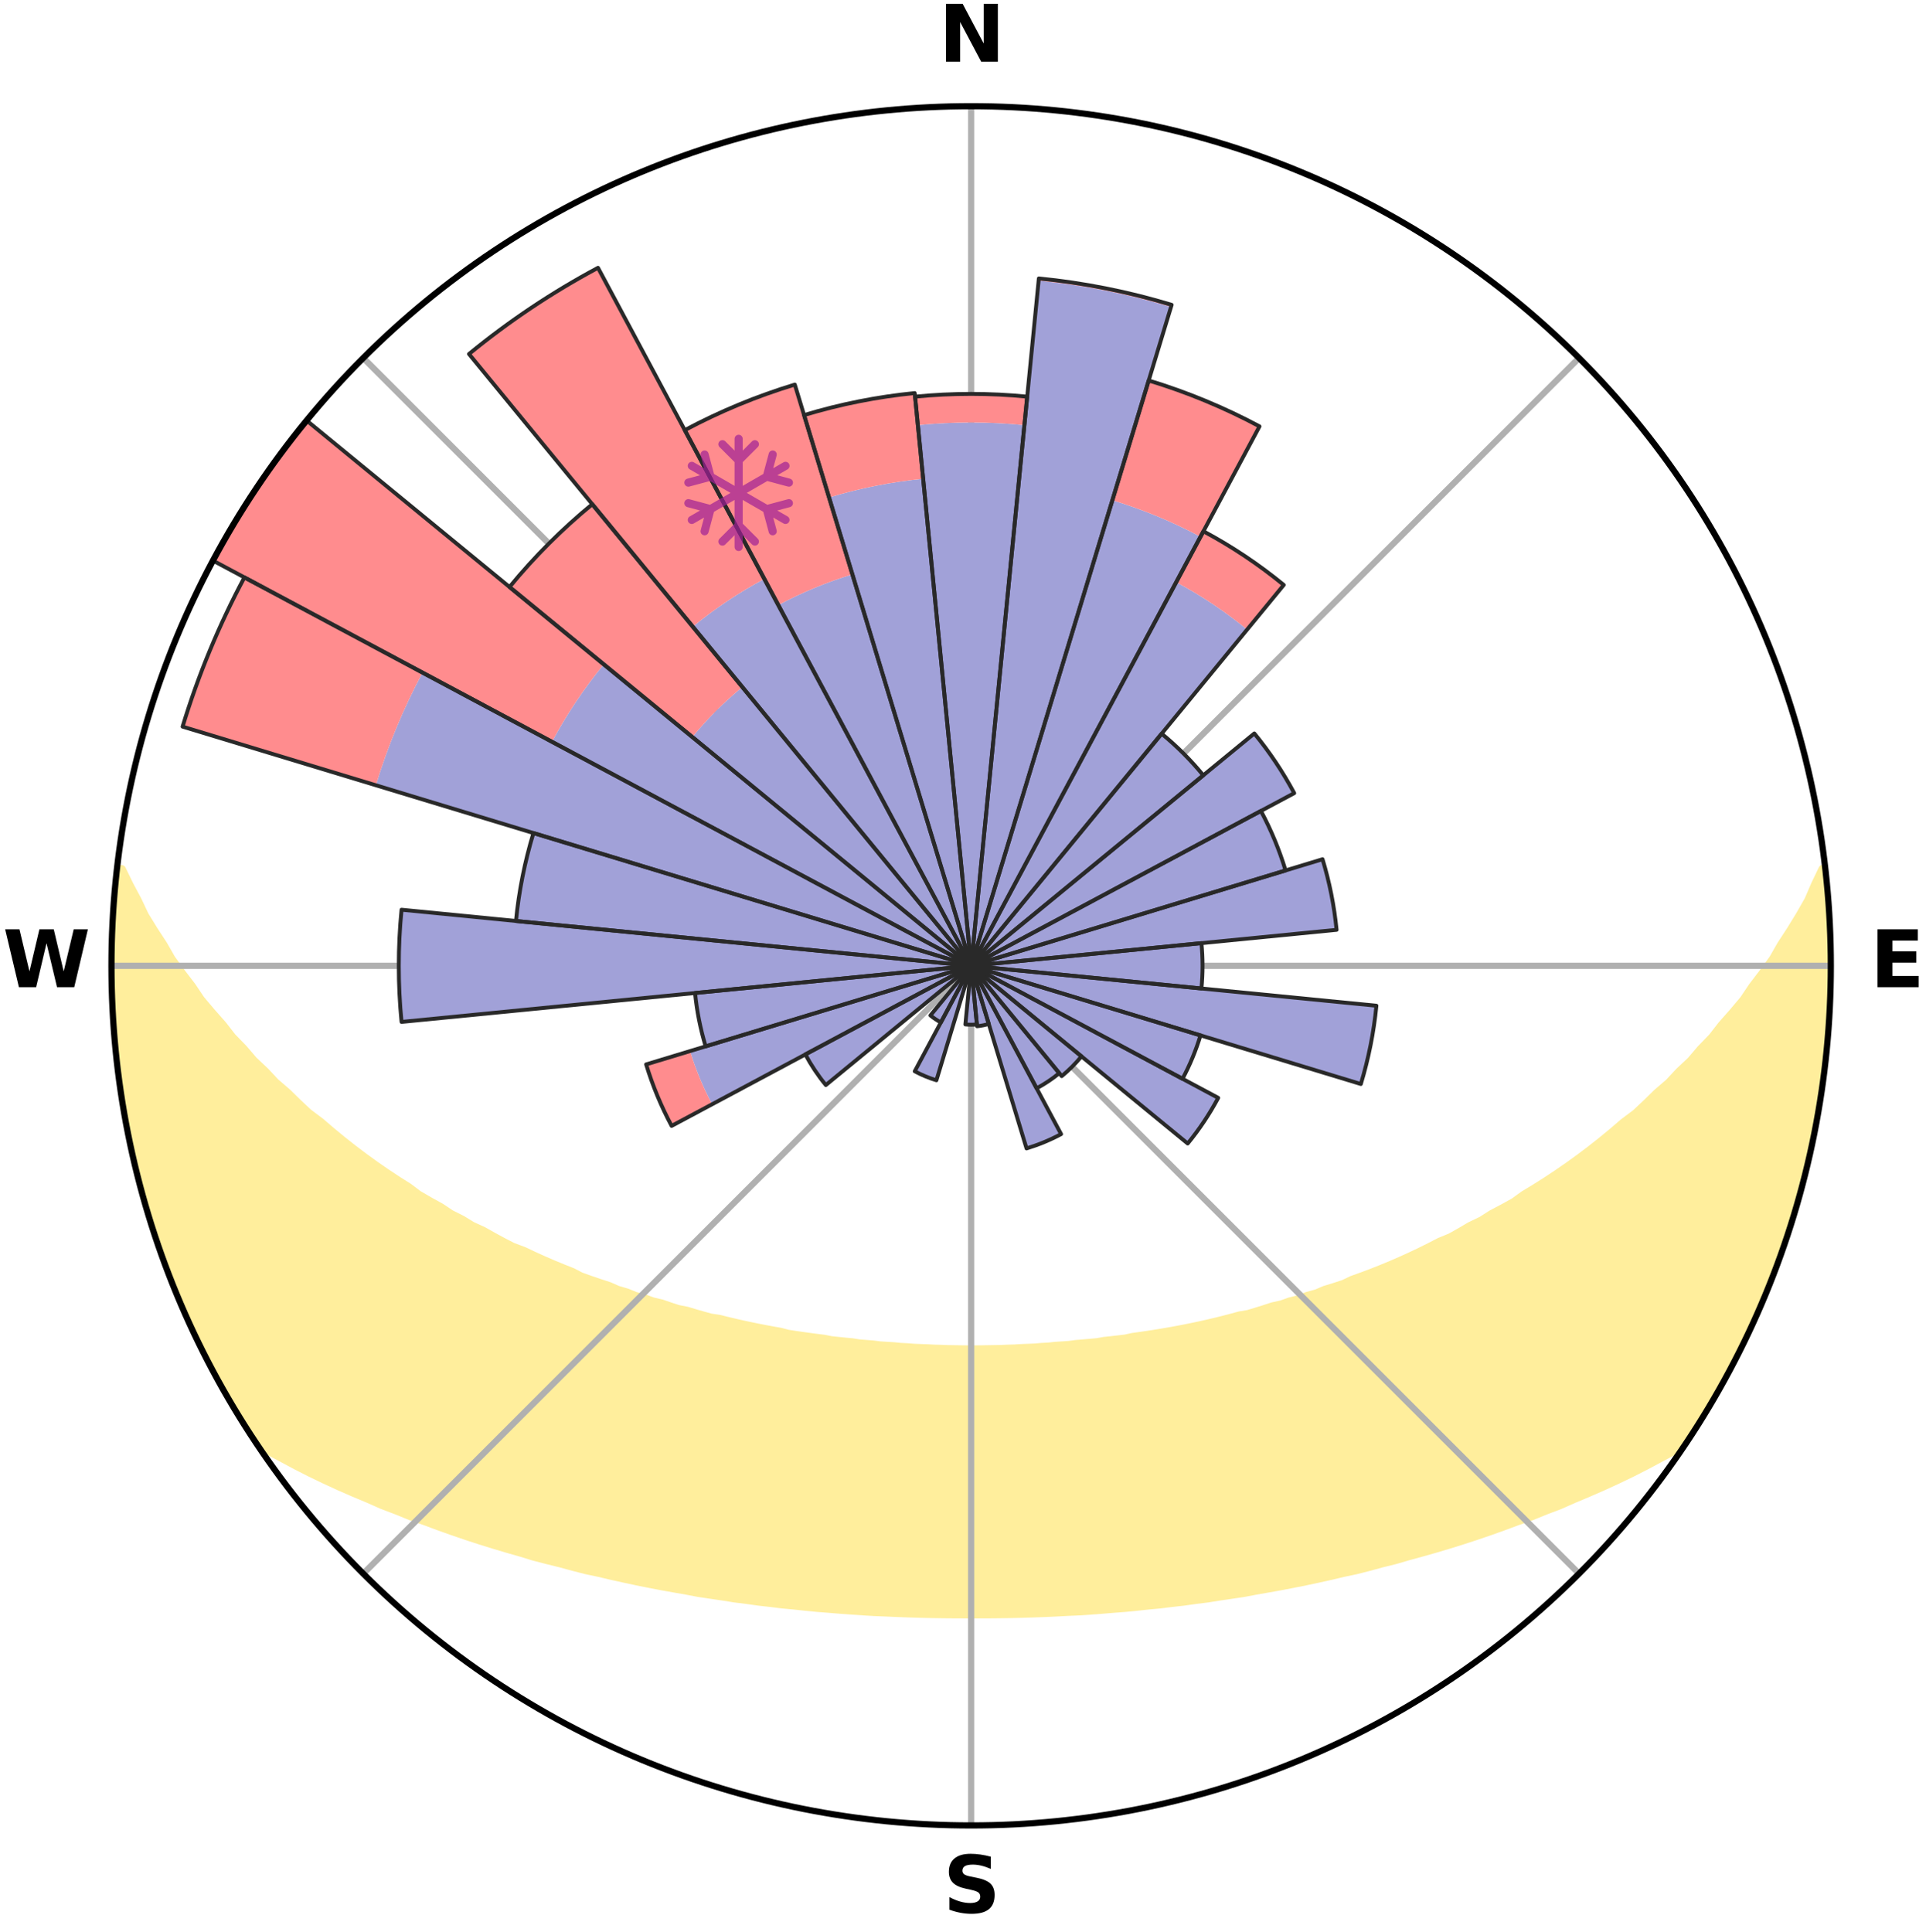 <?xml version="1.0" encoding="utf-8" standalone="no"?>
<!DOCTYPE svg PUBLIC "-//W3C//DTD SVG 1.1//EN"
  "http://www.w3.org/Graphics/SVG/1.1/DTD/svg11.dtd">
<svg xmlns:xlink="http://www.w3.org/1999/xlink" width="248.41pt" height="249.158pt" viewBox="0 0 248.41 249.158" xmlns="http://www.w3.org/2000/svg" version="1.1">
 <title>Ski Rose for Céüse, Ceuse</title>
 <defs>
  <style type="text/css">*{stroke-linejoin: round; stroke-linecap: butt}</style>
 </defs>
 <g id="figure_1">
  <g id="patch_1">
   <path d="M 0 249.158 
L 248.41 249.158 
L 248.41 0 
L 0 0 
z
" style="fill: #ffffff"/>
  </g>
  <g id="axes_1">
   <g id="patch_2">
    <path d="M 236.135 124.579 
C 236.135 110.018 233.267 95.599 227.695 82.147 
C 222.122 68.695 213.955 56.471 203.659 46.175 
C 193.363 35.879 181.139 27.711 167.687 22.139 
C 154.235 16.567 139.815 13.699 125.255 13.699 
C 110.694 13.699 96.275 16.567 82.823 22.139 
C 69.371 27.711 57.147 35.879 46.851 46.175 
C 36.555 56.471 28.387 68.695 22.815 82.147 
C 17.243 95.599 14.375 110.018 14.375 124.579 
C 14.375 139.14 17.243 153.559 22.815 167.011 
C 28.387 180.463 36.555 192.687 46.851 202.983 
C 57.147 213.279 69.371 221.447 82.823 227.019 
C 96.275 232.591 110.694 235.459 125.255 235.459 
C 139.815 235.459 154.235 232.591 167.687 227.019 
C 181.139 221.447 193.363 213.279 203.659 202.983 
C 213.955 192.687 222.122 180.463 227.695 167.011 
C 233.267 153.559 236.135 139.14 236.135 124.579 
M 125.255 124.579 
C 125.255 124.579 125.255 124.579 125.255 124.579 
C 125.255 124.579 125.255 124.579 125.255 124.579 
C 125.255 124.579 125.255 124.579 125.255 124.579 
C 125.255 124.579 125.255 124.579 125.255 124.579 
C 125.255 124.579 125.255 124.579 125.255 124.579 
C 125.255 124.579 125.255 124.579 125.255 124.579 
C 125.255 124.579 125.255 124.579 125.255 124.579 
C 125.255 124.579 125.255 124.579 125.255 124.579 
C 125.255 124.579 125.255 124.579 125.255 124.579 
C 125.255 124.579 125.255 124.579 125.255 124.579 
C 125.255 124.579 125.255 124.579 125.255 124.579 
C 125.255 124.579 125.255 124.579 125.255 124.579 
C 125.255 124.579 125.255 124.579 125.255 124.579 
C 125.255 124.579 125.255 124.579 125.255 124.579 
C 125.255 124.579 125.255 124.579 125.255 124.579 
C 125.255 124.579 125.255 124.579 125.255 124.579 
z
" style="fill: #ffffff"/>
   </g>
   <g id="PolyCollection_1">
    <defs>
     <path id="m862fb57795" d="M 235.24 -137.11 
L 235.051 -137.089 
L 234.08 -135.058 
L 233.229 -133.077 
L 232.109 -131.115 
L 230.932 -129.193 
L 229.708 -127.314 
L 228.66 -125.481 
L 227.359 -123.688 
L 226.024 -121.94 
L 224.874 -120.23 
L 223.478 -118.571 
L 222.055 -116.961 
L 220.824 -115.377 
L 219.352 -113.858 
L 218.074 -112.359 
L 216.56 -110.933 
L 215.241 -109.521 
L 213.692 -108.188 
L 212.339 -106.862 
L 210.97 -105.576 
L 209.38 -104.382 
L 207.986 -103.183 
L 206.58 -102.026 
L 205.164 -100.909 
L 203.74 -99.833 
L 202.307 -98.798 
L 200.869 -97.803 
L 199.426 -96.848 
L 197.979 -95.932 
L 196.53 -95.056 
L 195.264 -94.138 
L 193.812 -93.336 
L 192.36 -92.571 
L 191.087 -91.756 
L 189.639 -91.063 
L 188.365 -90.313 
L 187.09 -89.594 
L 185.654 -89.001 
L 184.384 -88.345 
L 183.116 -87.717 
L 181.852 -87.118 
L 180.591 -86.548 
L 179.335 -86.004 
L 178.084 -85.488 
L 176.839 -84.997 
L 175.601 -84.532 
L 174.37 -84.092 
L 173.274 -83.567 
L 172.056 -83.173 
L 170.847 -82.801 
L 169.763 -82.342 
L 168.57 -82.013 
L 167.496 -81.594 
L 166.321 -81.304 
L 165.257 -80.924 
L 164.102 -80.67 
L 163.051 -80.325 
L 162.005 -79.998 
L 160.964 -79.686 
L 159.848 -79.497 
L 158.821 -79.216 
L 157.801 -78.951 
L 156.787 -78.699 
L 155.779 -78.462 
L 154.778 -78.237 
L 153.783 -78.026 
L 152.794 -77.826 
L 151.813 -77.638 
L 150.838 -77.461 
L 149.87 -77.295 
L 148.908 -77.138 
L 147.953 -76.991 
L 147.005 -76.852 
L 146.064 -76.722 
L 145.16 -76.524 
L 144.228 -76.412 
L 143.303 -76.307 
L 142.384 -76.209 
L 141.492 -76.051 
L 140.582 -75.968 
L 139.677 -75.89 
L 138.778 -75.817 
L 137.897 -75.697 
L 137.005 -75.636 
L 136.118 -75.58 
L 135.243 -75.485 
L 134.362 -75.439 
L 133.491 -75.362 
L 132.616 -75.326 
L 131.744 -75.293 
L 130.877 -75.238 
L 130.008 -75.214 
L 129.143 -75.175 
L 128.277 -75.16 
L 127.413 -75.145 
L 126.55 -75.129 
L 125.686 -75.123 
L 124.823 -75.123 
L 123.96 -75.133 
L 123.097 -75.146 
L 122.232 -75.16 
L 121.368 -75.193 
L 120.502 -75.215 
L 119.636 -75.263 
L 118.766 -75.294 
L 117.894 -75.328 
L 117.025 -75.398 
L 116.148 -75.442 
L 115.276 -75.529 
L 114.393 -75.582 
L 113.505 -75.639 
L 112.627 -75.752 
L 111.733 -75.821 
L 110.834 -75.894 
L 109.949 -76.034 
L 109.041 -76.12 
L 108.128 -76.213 
L 107.208 -76.311 
L 106.312 -76.49 
L 105.383 -76.605 
L 104.448 -76.728 
L 103.507 -76.858 
L 102.559 -76.996 
L 101.604 -77.144 
L 100.689 -77.389 
L 99.725 -77.558 
L 98.753 -77.738 
L 97.775 -77.928 
L 96.791 -78.13 
L 95.799 -78.343 
L 94.802 -78.569 
L 93.798 -78.808 
L 92.787 -79.061 
L 91.694 -79.224 
L 90.668 -79.505 
L 89.637 -79.801 
L 88.6 -80.113 
L 87.466 -80.334 
L 86.415 -80.679 
L 85.36 -81.042 
L 84.198 -81.314 
L 83.131 -81.713 
L 81.949 -82.023 
L 80.872 -82.461 
L 79.674 -82.812 
L 78.588 -83.292 
L 77.375 -83.685 
L 76.153 -84.102 
L 74.922 -84.543 
L 73.822 -85.113 
L 72.582 -85.603 
L 71.335 -86.119 
L 70.084 -86.661 
L 68.827 -87.23 
L 67.567 -87.828 
L 66.145 -88.356 
L 64.876 -89.013 
L 63.606 -89.7 
L 62.335 -90.417 
L 60.894 -91.075 
L 59.622 -91.856 
L 58.174 -92.583 
L 56.905 -93.43 
L 55.457 -94.23 
L 54.008 -95.068 
L 52.75 -96.019 
L 51.307 -96.931 
L 49.868 -97.883 
L 48.433 -98.875 
L 47.005 -99.907 
L 45.584 -100.979 
L 44.172 -102.093 
L 42.769 -103.247 
L 41.379 -104.442 
L 39.792 -105.632 
L 38.427 -106.914 
L 37.077 -108.236 
L 35.531 -109.565 
L 34.216 -110.973 
L 32.705 -112.395 
L 31.43 -113.889 
L 29.961 -115.403 
L 28.732 -116.983 
L 27.311 -118.589 
L 25.918 -120.242 
L 24.771 -121.948 
L 23.438 -123.691 
L 22.138 -125.479 
L 21.091 -127.307 
L 19.868 -129.18 
L 18.691 -131.097 
L 17.774 -133.038 
L 16.711 -135.031 
L 15.729 -137.058 
L 15.115 -137.128 
L 15.115 -137.128 
L 15.056 -135.19 
L 14.795 -133.272 
L 14.614 -131.346 
L 14.56 -129.412 
L 14.445 -127.481 
L 14.455 -125.546 
L 14.405 -123.612 
L 14.528 -121.68 
L 14.492 -119.743 
L 14.677 -117.816 
L 14.758 -115.883 
L 15.005 -113.963 
L 15.095 -112.028 
L 15.401 -110.117 
L 15.611 -108.193 
L 15.917 -106.282 
L 16.311 -104.387 
L 16.616 -102.476 
L 17.005 -100.581 
L 17.554 -98.722 
L 17.955 -96.829 
L 18.431 -94.954 
L 19.002 -93.106 
L 19.603 -91.267 
L 20.131 -89.405 
L 20.793 -87.587 
L 21.414 -85.755 
L 22.135 -83.959 
L 22.818 -82.148 
L 23.6 -80.378 
L 24.414 -78.623 
L 25.199 -76.855 
L 26.081 -75.133 
L 26.943 -73.401 
L 27.85 -71.692 
L 28.766 -69.988 
L 29.728 -68.309 
L 30.73 -66.654 
L 31.754 -65.012 
L 32.803 -63.386 
L 34.374 -62.118 
L 36.274 -61.11 
L 38.132 -60.111 
L 39.999 -59.16 
L 41.876 -58.257 
L 43.752 -57.393 
L 45.63 -56.573 
L 47.501 -55.789 
L 49.31 -54.988 
L 51.175 -54.28 
L 52.974 -53.549 
L 54.82 -52.904 
L 56.606 -52.239 
L 58.386 -51.604 
L 60.157 -51 
L 61.921 -50.424 
L 63.675 -49.877 
L 65.42 -49.357 
L 67.156 -48.863 
L 68.844 -48.344 
L 70.56 -47.9 
L 72.266 -47.48 
L 73.925 -47.028 
L 75.58 -46.605 
L 77.255 -46.25 
L 78.888 -45.864 
L 80.516 -45.504 
L 82.132 -45.158 
L 83.743 -44.836 
L 85.342 -44.527 
L 86.936 -44.242 
L 88.518 -43.967 
L 90.075 -43.67 
L 91.644 -43.435 
L 93.202 -43.207 
L 94.739 -42.96 
L 96.284 -42.768 
L 97.809 -42.552 
L 99.337 -42.379 
L 100.85 -42.191 
L 102.368 -42.05 
L 103.87 -41.889 
L 105.367 -41.741 
L 106.865 -41.627 
L 108.353 -41.503 
L 109.837 -41.391 
L 111.317 -41.292 
L 112.794 -41.204 
L 114.271 -41.147 
L 115.741 -41.08 
L 117.209 -41.024 
L 118.675 -40.979 
L 120.14 -40.945 
L 121.602 -40.921 
L 123.064 -40.908 
L 124.525 -40.903 
L 125.985 -40.903 
L 127.446 -40.907 
L 128.907 -40.921 
L 130.37 -40.944 
L 131.834 -40.978 
L 133.3 -41.023 
L 134.768 -41.079 
L 136.239 -41.146 
L 137.712 -41.224 
L 139.193 -41.29 
L 140.673 -41.39 
L 142.157 -41.501 
L 143.645 -41.625 
L 145.143 -41.739 
L 146.64 -41.887 
L 148.143 -42.048 
L 149.66 -42.189 
L 151.173 -42.377 
L 152.702 -42.549 
L 154.227 -42.765 
L 155.772 -42.957 
L 157.309 -43.204 
L 158.867 -43.432 
L 160.436 -43.667 
L 161.994 -43.963 
L 163.575 -44.239 
L 165.169 -44.524 
L 166.768 -44.833 
L 168.379 -45.154 
L 169.995 -45.5 
L 171.624 -45.86 
L 173.257 -46.247 
L 174.932 -46.601 
L 176.588 -47.024 
L 178.246 -47.476 
L 179.952 -47.897 
L 181.632 -48.39 
L 183.357 -48.859 
L 185.093 -49.352 
L 186.838 -49.872 
L 188.593 -50.42 
L 190.356 -50.995 
L 192.128 -51.6 
L 193.908 -52.234 
L 195.694 -52.9 
L 197.539 -53.545 
L 199.339 -54.276 
L 201.205 -54.984 
L 203.013 -55.784 
L 204.884 -56.57 
L 206.763 -57.389 
L 208.638 -58.253 
L 210.516 -59.156 
L 212.383 -60.108 
L 214.241 -61.106 
L 216.142 -62.114 
L 217.709 -63.385 
L 218.765 -65.007 
L 219.789 -66.648 
L 220.748 -68.329 
L 221.712 -70.006 
L 222.674 -71.685 
L 223.586 -73.391 
L 224.38 -75.157 
L 225.231 -76.893 
L 226.028 -78.654 
L 226.936 -80.367 
L 227.634 -82.172 
L 228.399 -83.949 
L 229.095 -85.755 
L 229.693 -87.596 
L 230.351 -89.414 
L 230.963 -91.25 
L 231.528 -93.1 
L 232.047 -94.963 
L 232.591 -96.82 
L 233.013 -98.709 
L 233.391 -100.606 
L 233.907 -102.473 
L 234.199 -104.387 
L 234.585 -106.283 
L 234.796 -108.208 
L 235.152 -110.111 
L 235.281 -112.043 
L 235.558 -113.958 
L 235.763 -115.882 
L 235.809 -117.817 
L 235.942 -119.746 
L 236.071 -121.677 
L 235.974 -123.613 
L 236.032 -125.546 
L 236.055 -127.48 
L 236.016 -129.415 
L 235.783 -131.339 
L 235.707 -133.272 
L 235.599 -135.204 
L 235.24 -137.11 
z
" style="stroke: #ffee9c"/>
    </defs>
    <g clip-path="url(#p32ed61e7cc)">
     <use xlink:href="#m862fb57795" x="0" y="249.158" style="fill: #ffee9c; stroke: #ffee9c"/>
    </g>
   </g>
   <g id="matplotlib.axis_1">
    <g id="xtick_1">
     <g id="line2d_1">
      <path d="M 125.255 124.579 
L 125.255 13.699 
" clip-path="url(#p32ed61e7cc)" style="fill: none; stroke: #b0b0b0; stroke-width: 0.8; stroke-linecap: square"/>
     </g>
     <g id="text_1">
      <!-- N -->
      <g transform="translate(121.07 7.958) scale(0.1 -0.1)">
       <defs>
        <path id="DejaVuSans-Bold-4e" d="M 588 4666 
L 1931 4666 
L 3628 1466 
L 3628 4666 
L 4769 4666 
L 4769 0 
L 3425 0 
L 1728 3200 
L 1728 0 
L 588 0 
L 588 4666 
z
" transform="scale(0.016)"/>
       </defs>
       <use xlink:href="#DejaVuSans-Bold-4e"/>
      </g>
     </g>
    </g>
    <g id="xtick_2">
     <g id="line2d_2">
      <path d="M 125.255 124.579 
L 203.659 46.175 
" clip-path="url(#p32ed61e7cc)" style="fill: none; stroke: #b0b0b0; stroke-width: 0.8; stroke-linecap: square"/>
     </g>
    </g>
    <g id="xtick_3">
     <g id="line2d_3">
      <path d="M 125.255 124.579 
L 236.135 124.579 
" clip-path="url(#p32ed61e7cc)" style="fill: none; stroke: #b0b0b0; stroke-width: 0.8; stroke-linecap: square"/>
     </g>
     <g id="text_2">
      <!-- E -->
      <g transform="translate(241.219 127.338) scale(0.1 -0.1)">
       <defs>
        <path id="DejaVuSans-Bold-45" d="M 588 4666 
L 3834 4666 
L 3834 3756 
L 1791 3756 
L 1791 2888 
L 3713 2888 
L 3713 1978 
L 1791 1978 
L 1791 909 
L 3903 909 
L 3903 0 
L 588 0 
L 588 4666 
z
" transform="scale(0.016)"/>
       </defs>
       <use xlink:href="#DejaVuSans-Bold-45"/>
      </g>
     </g>
    </g>
    <g id="xtick_4">
     <g id="line2d_4">
      <path d="M 125.255 124.579 
L 203.659 202.983 
" clip-path="url(#p32ed61e7cc)" style="fill: none; stroke: #b0b0b0; stroke-width: 0.8; stroke-linecap: square"/>
     </g>
    </g>
    <g id="xtick_5">
     <g id="line2d_5">
      <path d="M 125.255 124.579 
L 125.255 235.459 
" clip-path="url(#p32ed61e7cc)" style="fill: none; stroke: #b0b0b0; stroke-width: 0.8; stroke-linecap: square"/>
     </g>
     <g id="text_3">
      <!-- S -->
      <g transform="translate(121.654 246.718) scale(0.1 -0.1)">
       <defs>
        <path id="DejaVuSans-Bold-53" d="M 3834 4519 
L 3834 3531 
Q 3450 3703 3084 3790 
Q 2719 3878 2394 3878 
Q 1963 3878 1756 3759 
Q 1550 3641 1550 3391 
Q 1550 3203 1689 3098 
Q 1828 2994 2194 2919 
L 2706 2816 
Q 3484 2659 3812 2340 
Q 4141 2022 4141 1434 
Q 4141 663 3683 286 
Q 3225 -91 2284 -91 
Q 1841 -91 1394 -6 
Q 947 78 500 244 
L 500 1259 
Q 947 1022 1364 901 
Q 1781 781 2169 781 
Q 2563 781 2772 912 
Q 2981 1044 2981 1288 
Q 2981 1506 2839 1625 
Q 2697 1744 2272 1838 
L 1806 1941 
Q 1106 2091 782 2419 
Q 459 2747 459 3303 
Q 459 4000 909 4375 
Q 1359 4750 2203 4750 
Q 2588 4750 2994 4692 
Q 3400 4634 3834 4519 
z
" transform="scale(0.016)"/>
       </defs>
       <use xlink:href="#DejaVuSans-Bold-53"/>
      </g>
     </g>
    </g>
    <g id="xtick_6">
     <g id="line2d_6">
      <path d="M 125.255 124.579 
L 46.851 202.983 
" clip-path="url(#p32ed61e7cc)" style="fill: none; stroke: #b0b0b0; stroke-width: 0.8; stroke-linecap: square"/>
     </g>
    </g>
    <g id="xtick_7">
     <g id="line2d_7">
      <path d="M 125.255 124.579 
L 14.375 124.579 
" clip-path="url(#p32ed61e7cc)" style="fill: none; stroke: #b0b0b0; stroke-width: 0.8; stroke-linecap: square"/>
     </g>
     <g id="text_4">
      <!-- W -->
      <g transform="translate(0.36 127.338) scale(0.1 -0.1)">
       <defs>
        <path id="DejaVuSans-Bold-57" d="M 191 4666 
L 1344 4666 
L 2150 1275 
L 2950 4666 
L 4109 4666 
L 4909 1275 
L 5716 4666 
L 6859 4666 
L 5759 0 
L 4372 0 
L 3525 3547 
L 2688 0 
L 1300 0 
L 191 4666 
z
" transform="scale(0.016)"/>
       </defs>
       <use xlink:href="#DejaVuSans-Bold-57"/>
      </g>
     </g>
    </g>
    <g id="xtick_8">
     <g id="line2d_8">
      <path d="M 125.255 124.579 
L 46.851 46.175 
" clip-path="url(#p32ed61e7cc)" style="fill: none; stroke: #b0b0b0; stroke-width: 0.8; stroke-linecap: square"/>
     </g>
    </g>
   </g>
   <g id="matplotlib.axis_2"/>
   <g id="patch_3">
    <path d="M 125.255 124.579 
C 125.255 124.579 125.255 124.579 125.255 124.579 
C 125.255 124.579 125.255 124.579 125.255 124.579 
L 125.255 124.579 
C 125.255 124.579 125.255 124.579 125.255 124.579 
C 125.255 124.579 125.255 124.579 125.255 124.579 
z
" clip-path="url(#p32ed61e7cc)" style="fill: #d9d9d9"/>
   </g>
   <g id="patch_4">
    <path d="M 125.255 124.579 
C 125.255 124.579 125.255 124.579 125.255 124.579 
C 125.255 124.579 125.255 124.579 125.255 124.579 
L 125.255 124.579 
C 125.255 124.579 125.255 124.579 125.255 124.579 
C 125.255 124.579 125.255 124.579 125.255 124.579 
z
" clip-path="url(#p32ed61e7cc)" style="fill: #d9d9d9"/>
   </g>
   <g id="patch_5">
    <path d="M 125.255 124.579 
C 125.255 124.579 125.255 124.579 125.255 124.579 
C 125.255 124.579 125.255 124.579 125.255 124.579 
L 125.255 124.579 
C 125.255 124.579 125.255 124.579 125.255 124.579 
C 125.255 124.579 125.255 124.579 125.255 124.579 
z
" clip-path="url(#p32ed61e7cc)" style="fill: #d9d9d9"/>
   </g>
   <g id="patch_6">
    <path d="M 125.255 124.579 
C 125.255 124.579 125.255 124.579 125.255 124.579 
C 125.255 124.579 125.255 124.579 125.255 124.579 
L 125.255 124.579 
C 125.255 124.579 125.255 124.579 125.255 124.579 
C 125.255 124.579 125.255 124.579 125.255 124.579 
z
" clip-path="url(#p32ed61e7cc)" style="fill: #d9d9d9"/>
   </g>
   <g id="patch_7">
    <path d="M 125.255 124.579 
C 125.255 124.579 125.255 124.579 125.255 124.579 
C 125.255 124.579 125.255 124.579 125.255 124.579 
L 125.255 124.579 
C 125.255 124.579 125.255 124.579 125.255 124.579 
C 125.255 124.579 125.255 124.579 125.255 124.579 
z
" clip-path="url(#p32ed61e7cc)" style="fill: #d9d9d9"/>
   </g>
   <g id="patch_8">
    <path d="M 125.255 124.579 
C 125.255 124.579 125.255 124.579 125.255 124.579 
C 125.255 124.579 125.255 124.579 125.255 124.579 
L 125.255 124.579 
C 125.255 124.579 125.255 124.579 125.255 124.579 
C 125.255 124.579 125.255 124.579 125.255 124.579 
z
" clip-path="url(#p32ed61e7cc)" style="fill: #d9d9d9"/>
   </g>
   <g id="patch_9">
    <path d="M 125.255 124.579 
C 125.255 124.579 125.255 124.579 125.255 124.579 
C 125.255 124.579 125.255 124.579 125.255 124.579 
L 125.255 124.579 
C 125.255 124.579 125.255 124.579 125.255 124.579 
C 125.255 124.579 125.255 124.579 125.255 124.579 
z
" clip-path="url(#p32ed61e7cc)" style="fill: #d9d9d9"/>
   </g>
   <g id="patch_10">
    <path d="M 125.255 124.579 
C 125.255 124.579 125.255 124.579 125.255 124.579 
C 125.255 124.579 125.255 124.579 125.255 124.579 
L 125.255 124.579 
C 125.255 124.579 125.255 124.579 125.255 124.579 
C 125.255 124.579 125.255 124.579 125.255 124.579 
z
" clip-path="url(#p32ed61e7cc)" style="fill: #d9d9d9"/>
   </g>
   <g id="patch_11">
    <path d="M 125.255 124.579 
C 125.255 124.579 125.255 124.579 125.255 124.579 
C 125.255 124.579 125.255 124.579 125.255 124.579 
L 125.255 124.579 
C 125.255 124.579 125.255 124.579 125.255 124.579 
C 125.255 124.579 125.255 124.579 125.255 124.579 
z
" clip-path="url(#p32ed61e7cc)" style="fill: #d9d9d9"/>
   </g>
   <g id="patch_12">
    <path d="M 125.255 124.579 
C 125.255 124.579 125.255 124.579 125.255 124.579 
C 125.255 124.579 125.255 124.579 125.255 124.579 
L 125.255 124.579 
C 125.255 124.579 125.255 124.579 125.255 124.579 
C 125.255 124.579 125.255 124.579 125.255 124.579 
z
" clip-path="url(#p32ed61e7cc)" style="fill: #d9d9d9"/>
   </g>
   <g id="patch_13">
    <path d="M 125.255 124.579 
C 125.255 124.579 125.255 124.579 125.255 124.579 
C 125.255 124.579 125.255 124.579 125.255 124.579 
L 125.255 124.579 
C 125.255 124.579 125.255 124.579 125.255 124.579 
C 125.255 124.579 125.255 124.579 125.255 124.579 
z
" clip-path="url(#p32ed61e7cc)" style="fill: #d9d9d9"/>
   </g>
   <g id="patch_14">
    <path d="M 125.255 124.579 
C 125.255 124.579 125.255 124.579 125.255 124.579 
C 125.255 124.579 125.255 124.579 125.255 124.579 
L 125.255 124.579 
C 125.255 124.579 125.255 124.579 125.255 124.579 
C 125.255 124.579 125.255 124.579 125.255 124.579 
z
" clip-path="url(#p32ed61e7cc)" style="fill: #d9d9d9"/>
   </g>
   <g id="patch_15">
    <path d="M 125.255 124.579 
C 125.255 124.579 125.255 124.579 125.255 124.579 
C 125.255 124.579 125.255 124.579 125.255 124.579 
L 125.255 124.579 
C 125.255 124.579 125.255 124.579 125.255 124.579 
C 125.255 124.579 125.255 124.579 125.255 124.579 
z
" clip-path="url(#p32ed61e7cc)" style="fill: #d9d9d9"/>
   </g>
   <g id="patch_16">
    <path d="M 125.255 124.579 
C 125.255 124.579 125.255 124.579 125.255 124.579 
C 125.255 124.579 125.255 124.579 125.255 124.579 
L 125.255 124.579 
C 125.255 124.579 125.255 124.579 125.255 124.579 
C 125.255 124.579 125.255 124.579 125.255 124.579 
z
" clip-path="url(#p32ed61e7cc)" style="fill: #d9d9d9"/>
   </g>
   <g id="patch_17">
    <path d="M 125.255 124.579 
C 125.255 124.579 125.255 124.579 125.255 124.579 
C 125.255 124.579 125.255 124.579 125.255 124.579 
L 125.255 124.579 
C 125.255 124.579 125.255 124.579 125.255 124.579 
C 125.255 124.579 125.255 124.579 125.255 124.579 
z
" clip-path="url(#p32ed61e7cc)" style="fill: #d9d9d9"/>
   </g>
   <g id="patch_18">
    <path d="M 125.255 124.579 
C 125.255 124.579 125.255 124.579 125.255 124.579 
C 125.255 124.579 125.255 124.579 125.255 124.579 
L 125.255 124.579 
C 125.255 124.579 125.255 124.579 125.255 124.579 
C 125.255 124.579 125.255 124.579 125.255 124.579 
z
" clip-path="url(#p32ed61e7cc)" style="fill: #d9d9d9"/>
   </g>
   <g id="patch_19">
    <path d="M 125.255 124.579 
C 125.255 124.579 125.255 124.579 125.255 124.579 
C 125.255 124.579 125.255 124.579 125.255 124.579 
L 125.255 124.579 
C 125.255 124.579 125.255 124.579 125.255 124.579 
C 125.255 124.579 125.255 124.579 125.255 124.579 
z
" clip-path="url(#p32ed61e7cc)" style="fill: #d9d9d9"/>
   </g>
   <g id="patch_20">
    <path d="M 125.255 124.579 
C 125.255 124.579 125.255 124.579 125.255 124.579 
C 125.255 124.579 125.255 124.579 125.255 124.579 
L 125.255 124.579 
C 125.255 124.579 125.255 124.579 125.255 124.579 
C 125.255 124.579 125.255 124.579 125.255 124.579 
z
" clip-path="url(#p32ed61e7cc)" style="fill: #d9d9d9"/>
   </g>
   <g id="patch_21">
    <path d="M 125.255 124.579 
C 125.255 124.579 125.255 124.579 125.255 124.579 
C 125.255 124.579 125.255 124.579 125.255 124.579 
L 125.255 124.579 
C 125.255 124.579 125.255 124.579 125.255 124.579 
C 125.255 124.579 125.255 124.579 125.255 124.579 
z
" clip-path="url(#p32ed61e7cc)" style="fill: #d9d9d9"/>
   </g>
   <g id="patch_22">
    <path d="M 125.255 124.579 
C 125.255 124.579 125.255 124.579 125.255 124.579 
C 125.255 124.579 125.255 124.579 125.255 124.579 
L 125.255 124.579 
C 125.255 124.579 125.255 124.579 125.255 124.579 
C 125.255 124.579 125.255 124.579 125.255 124.579 
z
" clip-path="url(#p32ed61e7cc)" style="fill: #d9d9d9"/>
   </g>
   <g id="patch_23">
    <path d="M 125.255 124.579 
C 125.255 124.579 125.255 124.579 125.255 124.579 
C 125.255 124.579 125.255 124.579 125.255 124.579 
L 125.255 124.579 
C 125.255 124.579 125.255 124.579 125.255 124.579 
C 125.255 124.579 125.255 124.579 125.255 124.579 
z
" clip-path="url(#p32ed61e7cc)" style="fill: #d9d9d9"/>
   </g>
   <g id="patch_24">
    <path d="M 125.255 124.579 
C 125.255 124.579 125.255 124.579 125.255 124.579 
C 125.255 124.579 125.255 124.579 125.255 124.579 
L 125.255 124.579 
C 125.255 124.579 125.255 124.579 125.255 124.579 
C 125.255 124.579 125.255 124.579 125.255 124.579 
z
" clip-path="url(#p32ed61e7cc)" style="fill: #d9d9d9"/>
   </g>
   <g id="patch_25">
    <path d="M 125.255 124.579 
C 125.255 124.579 125.255 124.579 125.255 124.579 
C 125.255 124.579 125.255 124.579 125.255 124.579 
L 125.255 124.579 
C 125.255 124.579 125.255 124.579 125.255 124.579 
C 125.255 124.579 125.255 124.579 125.255 124.579 
z
" clip-path="url(#p32ed61e7cc)" style="fill: #d9d9d9"/>
   </g>
   <g id="patch_26">
    <path d="M 125.255 124.579 
C 125.255 124.579 125.255 124.579 125.255 124.579 
C 125.255 124.579 125.255 124.579 125.255 124.579 
L 125.255 124.579 
C 125.255 124.579 125.255 124.579 125.255 124.579 
C 125.255 124.579 125.255 124.579 125.255 124.579 
z
" clip-path="url(#p32ed61e7cc)" style="fill: #d9d9d9"/>
   </g>
   <g id="patch_27">
    <path d="M 125.255 124.579 
C 125.255 124.579 125.255 124.579 125.255 124.579 
C 125.255 124.579 125.255 124.579 125.255 124.579 
L 125.255 124.579 
C 125.255 124.579 125.255 124.579 125.255 124.579 
C 125.255 124.579 125.255 124.579 125.255 124.579 
z
" clip-path="url(#p32ed61e7cc)" style="fill: #d9d9d9"/>
   </g>
   <g id="patch_28">
    <path d="M 125.255 124.579 
C 125.255 124.579 125.255 124.579 125.255 124.579 
C 125.255 124.579 125.255 124.579 125.255 124.579 
L 125.255 124.579 
C 125.255 124.579 125.255 124.579 125.255 124.579 
C 125.255 124.579 125.255 124.579 125.255 124.579 
z
" clip-path="url(#p32ed61e7cc)" style="fill: #d9d9d9"/>
   </g>
   <g id="patch_29">
    <path d="M 125.255 124.579 
C 125.255 124.579 125.255 124.579 125.255 124.579 
C 125.255 124.579 125.255 124.579 125.255 124.579 
L 125.255 124.579 
C 125.255 124.579 125.255 124.579 125.255 124.579 
C 125.255 124.579 125.255 124.579 125.255 124.579 
z
" clip-path="url(#p32ed61e7cc)" style="fill: #d9d9d9"/>
   </g>
   <g id="patch_30">
    <path d="M 125.255 124.579 
C 125.255 124.579 125.255 124.579 125.255 124.579 
C 125.255 124.579 125.255 124.579 125.255 124.579 
L 125.255 124.579 
C 125.255 124.579 125.255 124.579 125.255 124.579 
C 125.255 124.579 125.255 124.579 125.255 124.579 
z
" clip-path="url(#p32ed61e7cc)" style="fill: #d9d9d9"/>
   </g>
   <g id="patch_31">
    <path d="M 125.255 124.579 
C 125.255 124.579 125.255 124.579 125.255 124.579 
C 125.255 124.579 125.255 124.579 125.255 124.579 
L 125.255 124.579 
C 125.255 124.579 125.255 124.579 125.255 124.579 
C 125.255 124.579 125.255 124.579 125.255 124.579 
z
" clip-path="url(#p32ed61e7cc)" style="fill: #d9d9d9"/>
   </g>
   <g id="patch_32">
    <path d="M 125.255 124.579 
C 125.255 124.579 125.255 124.579 125.255 124.579 
C 125.255 124.579 125.255 124.579 125.255 124.579 
L 125.255 124.579 
C 125.255 124.579 125.255 124.579 125.255 124.579 
C 125.255 124.579 125.255 124.579 125.255 124.579 
z
" clip-path="url(#p32ed61e7cc)" style="fill: #d9d9d9"/>
   </g>
   <g id="patch_33">
    <path d="M 125.255 124.579 
C 125.255 124.579 125.255 124.579 125.255 124.579 
C 125.255 124.579 125.255 124.579 125.255 124.579 
L 125.255 124.579 
C 125.255 124.579 125.255 124.579 125.255 124.579 
C 125.255 124.579 125.255 124.579 125.255 124.579 
z
" clip-path="url(#p32ed61e7cc)" style="fill: #d9d9d9"/>
   </g>
   <g id="patch_34">
    <path d="M 125.255 124.579 
C 125.255 124.579 125.255 124.579 125.255 124.579 
C 125.255 124.579 125.255 124.579 125.255 124.579 
L 125.255 124.579 
C 125.255 124.579 125.255 124.579 125.255 124.579 
C 125.255 124.579 125.255 124.579 125.255 124.579 
z
" clip-path="url(#p32ed61e7cc)" style="fill: #d9d9d9"/>
   </g>
   <g id="patch_35">
    <path d="M 125.255 124.579 
C 125.255 124.579 125.255 124.579 125.255 124.579 
C 125.255 124.579 125.255 124.579 125.255 124.579 
L 132.124 54.831 
C 129.841 54.606 127.549 54.494 125.255 54.494 
C 122.961 54.494 120.668 54.606 118.385 54.831 
z
" clip-path="url(#p32ed61e7cc)" style="fill: #a1a1d8"/>
   </g>
   <g id="patch_36">
    <path d="M 125.255 124.579 
C 125.255 124.579 125.255 124.579 125.255 124.579 
C 125.255 124.579 125.255 124.579 125.255 124.579 
L 151.035 39.593 
C 148.253 38.749 145.432 38.042 142.581 37.475 
C 139.73 36.908 136.853 36.481 133.96 36.196 
z
" clip-path="url(#p32ed61e7cc)" style="fill: #a1a1d8"/>
   </g>
   <g id="patch_37">
    <path d="M 125.255 124.579 
C 125.255 124.579 125.255 124.579 125.255 124.579 
C 125.255 124.579 125.255 124.579 125.255 124.579 
L 154.838 69.234 
C 153.026 68.265 151.168 67.387 149.27 66.601 
C 147.373 65.815 145.437 65.122 143.472 64.526 
z
" clip-path="url(#p32ed61e7cc)" style="fill: #a1a1d8"/>
   </g>
   <g id="patch_38">
    <path d="M 125.255 124.579 
C 125.255 124.579 125.255 124.579 125.255 124.579 
C 125.255 124.579 125.255 124.579 125.255 124.579 
L 160.851 81.205 
C 159.431 80.04 157.955 78.945 156.428 77.925 
C 154.901 76.904 153.325 75.959 151.705 75.094 
z
" clip-path="url(#p32ed61e7cc)" style="fill: #a1a1d8"/>
   </g>
   <g id="patch_39">
    <path d="M 125.255 124.579 
C 125.255 124.579 125.255 124.579 125.255 124.579 
C 125.255 124.579 125.255 124.579 125.255 124.579 
L 155.196 100.007 
C 154.392 99.027 153.54 98.087 152.644 97.19 
C 151.747 96.294 150.807 95.442 149.827 94.638 
z
" clip-path="url(#p32ed61e7cc)" style="fill: #a1a1d8"/>
   </g>
   <g id="patch_40">
    <path d="M 125.255 124.579 
C 125.255 124.579 125.255 124.579 125.255 124.579 
C 125.255 124.579 125.255 124.579 125.255 124.579 
L 166.924 102.306 
C 166.195 100.943 165.399 99.615 164.54 98.329 
C 163.681 97.044 162.759 95.801 161.778 94.605 
z
" clip-path="url(#p32ed61e7cc)" style="fill: #a1a1d8"/>
   </g>
   <g id="patch_41">
    <path d="M 125.255 124.579 
C 125.255 124.579 125.255 124.579 125.255 124.579 
C 125.255 124.579 125.255 124.579 125.255 124.579 
L 165.809 112.277 
C 165.407 110.95 164.939 109.643 164.408 108.361 
C 163.877 107.08 163.284 105.825 162.63 104.602 
z
" clip-path="url(#p32ed61e7cc)" style="fill: #a1a1d8"/>
   </g>
   <g id="patch_42">
    <path d="M 125.255 124.579 
C 125.255 124.579 125.255 124.579 125.255 124.579 
C 125.255 124.579 125.255 124.579 125.255 124.579 
L 172.389 119.937 
C 172.237 118.394 172.01 116.86 171.707 115.339 
C 171.405 113.819 171.028 112.314 170.578 110.83 
z
" clip-path="url(#p32ed61e7cc)" style="fill: #a1a1d8"/>
   </g>
   <g id="patch_43">
    <path d="M 125.255 124.579 
C 125.255 124.579 125.255 124.579 125.255 124.579 
C 125.255 124.579 125.255 124.579 125.255 124.579 
L 154.957 127.504 
C 155.053 126.532 155.101 125.556 155.101 124.579 
C 155.101 123.602 155.053 122.626 154.957 121.654 
z
" clip-path="url(#p32ed61e7cc)" style="fill: #a1a1d8"/>
   </g>
   <g id="patch_44">
    <path d="M 125.255 124.579 
C 125.255 124.579 125.255 124.579 125.255 124.579 
C 125.255 124.579 125.255 124.579 125.255 124.579 
L 175.519 139.826 
C 176.018 138.181 176.436 136.512 176.771 134.826 
C 177.107 133.14 177.359 131.438 177.527 129.727 
z
" clip-path="url(#p32ed61e7cc)" style="fill: #a1a1d8"/>
   </g>
   <g id="patch_45">
    <path d="M 125.255 124.579 
C 125.255 124.579 125.255 124.579 125.255 124.579 
C 125.255 124.579 125.255 124.579 125.255 124.579 
L 152.519 139.152 
C 152.996 138.26 153.429 137.344 153.816 136.41 
C 154.203 135.475 154.544 134.521 154.838 133.553 
z
" clip-path="url(#p32ed61e7cc)" style="fill: #a1a1d8"/>
   </g>
   <g id="patch_46">
    <path d="M 125.255 124.579 
C 125.255 124.579 125.255 124.579 125.255 124.579 
C 125.255 124.579 125.255 124.579 125.255 124.579 
L 153.185 147.501 
C 153.936 146.587 154.641 145.636 155.298 144.653 
C 155.955 143.67 156.563 142.655 157.121 141.612 
z
" clip-path="url(#p32ed61e7cc)" style="fill: #a1a1d8"/>
   </g>
   <g id="patch_47">
    <path d="M 125.255 124.579 
C 125.255 124.579 125.255 124.579 125.255 124.579 
C 125.255 124.579 125.255 124.579 125.255 124.579 
L 136.935 138.812 
C 137.401 138.429 137.848 138.025 138.274 137.598 
C 138.7 137.172 139.105 136.725 139.488 136.26 
z
" clip-path="url(#p32ed61e7cc)" style="fill: #a1a1d8"/>
   </g>
   <g id="patch_48">
    <path d="M 125.255 124.579 
C 125.255 124.579 125.255 124.579 125.255 124.579 
C 125.255 124.579 125.255 124.579 125.255 124.579 
L 133.7 140.379 
C 134.217 140.103 134.721 139.801 135.208 139.475 
C 135.696 139.15 136.167 138.8 136.62 138.428 
z
" clip-path="url(#p32ed61e7cc)" style="fill: #a1a1d8"/>
   </g>
   <g id="patch_49">
    <path d="M 125.255 124.579 
C 125.255 124.579 125.255 124.579 125.255 124.579 
C 125.255 124.579 125.255 124.579 125.255 124.579 
L 132.4 148.134 
C 133.171 147.9 133.93 147.628 134.674 147.32 
C 135.419 147.012 136.148 146.667 136.858 146.287 
z
" clip-path="url(#p32ed61e7cc)" style="fill: #a1a1d8"/>
   </g>
   <g id="patch_50">
    <path d="M 125.255 124.579 
C 125.255 124.579 125.255 124.579 125.255 124.579 
C 125.255 124.579 125.255 124.579 125.255 124.579 
L 126.022 132.371 
C 126.277 132.346 126.531 132.309 126.782 132.259 
C 127.034 132.209 127.283 132.146 127.528 132.072 
z
" clip-path="url(#p32ed61e7cc)" style="fill: #a1a1d8"/>
   </g>
   <g id="patch_51">
    <path d="M 125.255 124.579 
C 125.255 124.579 125.255 124.579 125.255 124.579 
C 125.255 124.579 125.255 124.579 125.255 124.579 
L 124.51 132.139 
C 124.758 132.163 125.006 132.175 125.255 132.175 
C 125.503 132.175 125.752 132.163 125.999 132.139 
z
" clip-path="url(#p32ed61e7cc)" style="fill: #a1a1d8"/>
   </g>
   <g id="patch_52">
    <path d="M 125.255 124.579 
C 125.255 124.579 125.255 124.579 125.255 124.579 
C 125.255 124.579 125.255 124.579 125.255 124.579 
L 125.255 124.579 
C 125.255 124.579 125.255 124.579 125.255 124.579 
C 125.255 124.579 125.255 124.579 125.255 124.579 
z
" clip-path="url(#p32ed61e7cc)" style="fill: #a1a1d8"/>
   </g>
   <g id="patch_53">
    <path d="M 125.255 124.579 
C 125.255 124.579 125.255 124.579 125.255 124.579 
C 125.255 124.579 125.255 124.579 125.255 124.579 
L 117.982 138.185 
C 118.427 138.423 118.884 138.639 119.351 138.833 
C 119.817 139.026 120.293 139.196 120.776 139.343 
z
" clip-path="url(#p32ed61e7cc)" style="fill: #a1a1d8"/>
   </g>
   <g id="patch_54">
    <path d="M 125.255 124.579 
C 125.255 124.579 125.255 124.579 125.255 124.579 
C 125.255 124.579 125.255 124.579 125.255 124.579 
L 120.003 130.978 
C 120.213 131.15 120.431 131.311 120.656 131.462 
C 120.881 131.612 121.114 131.752 121.353 131.879 
z
" clip-path="url(#p32ed61e7cc)" style="fill: #a1a1d8"/>
   </g>
   <g id="patch_55">
    <path d="M 125.255 124.579 
C 125.255 124.579 125.255 124.579 125.255 124.579 
C 125.255 124.579 125.255 124.579 125.255 124.579 
L 125.255 124.579 
C 125.255 124.579 125.255 124.579 125.255 124.579 
C 125.255 124.579 125.255 124.579 125.255 124.579 
z
" clip-path="url(#p32ed61e7cc)" style="fill: #a1a1d8"/>
   </g>
   <g id="patch_56">
    <path d="M 125.255 124.579 
C 125.255 124.579 125.255 124.579 125.255 124.579 
C 125.255 124.579 125.255 124.579 125.255 124.579 
L 103.872 136.008 
C 104.246 136.708 104.654 137.389 105.095 138.049 
C 105.536 138.709 106.009 139.347 106.513 139.96 
z
" clip-path="url(#p32ed61e7cc)" style="fill: #a1a1d8"/>
   </g>
   <g id="patch_57">
    <path d="M 125.255 124.579 
C 125.255 124.579 125.255 124.579 125.255 124.579 
C 125.255 124.579 125.255 124.579 125.255 124.579 
L 89 135.577 
C 89.36 136.764 89.778 137.932 90.253 139.077 
C 90.727 140.223 91.258 141.345 91.842 142.439 
z
" clip-path="url(#p32ed61e7cc)" style="fill: #a1a1d8"/>
   </g>
   <g id="patch_58">
    <path d="M 125.255 124.579 
C 125.255 124.579 125.255 124.579 125.255 124.579 
C 125.255 124.579 125.255 124.579 125.255 124.579 
L 89.646 128.086 
C 89.761 129.252 89.933 130.411 90.161 131.56 
C 90.39 132.708 90.674 133.845 91.014 134.966 
z
" clip-path="url(#p32ed61e7cc)" style="fill: #a1a1d8"/>
   </g>
   <g id="patch_59">
    <path d="M 125.255 124.579 
C 125.255 124.579 125.255 124.579 125.255 124.579 
C 125.255 124.579 125.255 124.579 125.255 124.579 
L 51.791 117.343 
C 51.554 119.748 51.435 122.163 51.435 124.579 
C 51.435 126.995 51.554 129.41 51.791 131.815 
z
" clip-path="url(#p32ed61e7cc)" style="fill: #a1a1d8"/>
   </g>
   <g id="patch_60">
    <path d="M 125.255 124.579 
C 125.255 124.579 125.255 124.579 125.255 124.579 
C 125.255 124.579 125.255 124.579 125.255 124.579 
L 68.802 107.454 
C 68.241 109.302 67.772 111.176 67.395 113.07 
C 67.018 114.964 66.735 116.875 66.546 118.797 
z
" clip-path="url(#p32ed61e7cc)" style="fill: #a1a1d8"/>
   </g>
   <g id="patch_61">
    <path d="M 125.255 124.579 
C 125.255 124.579 125.255 124.579 125.255 124.579 
C 125.255 124.579 125.255 124.579 125.255 124.579 
L 54.495 86.757 
C 53.257 89.073 52.133 91.449 51.128 93.875 
C 50.123 96.301 49.238 98.775 48.476 101.288 
z
" clip-path="url(#p32ed61e7cc)" style="fill: #a1a1d8"/>
   </g>
   <g id="patch_62">
    <path d="M 125.255 124.579 
C 125.255 124.579 125.255 124.579 125.255 124.579 
C 125.255 124.579 125.255 124.579 125.255 124.579 
L 77.868 85.69 
C 76.595 87.241 75.399 88.853 74.284 90.522 
C 73.169 92.19 72.137 93.912 71.191 95.682 
z
" clip-path="url(#p32ed61e7cc)" style="fill: #a1a1d8"/>
   </g>
   <g id="patch_63">
    <path d="M 125.255 124.579 
C 125.255 124.579 125.255 124.579 125.255 124.579 
C 125.255 124.579 125.255 124.579 125.255 124.579 
L 95.745 88.621 
C 94.568 89.587 93.439 90.61 92.362 91.686 
C 91.285 92.763 90.262 93.892 89.296 95.069 
z
" clip-path="url(#p32ed61e7cc)" style="fill: #a1a1d8"/>
   </g>
   <g id="patch_64">
    <path d="M 125.255 124.579 
C 125.255 124.579 125.255 124.579 125.255 124.579 
C 125.255 124.579 125.255 124.579 125.255 124.579 
L 98.578 74.67 
C 96.945 75.544 95.355 76.496 93.815 77.525 
C 92.275 78.555 90.786 79.659 89.354 80.834 
z
" clip-path="url(#p32ed61e7cc)" style="fill: #a1a1d8"/>
   </g>
   <g id="patch_65">
    <path d="M 125.255 124.579 
C 125.255 124.579 125.255 124.579 125.255 124.579 
C 125.255 124.579 125.255 124.579 125.255 124.579 
L 109.938 74.086 
C 108.285 74.587 106.658 75.169 105.062 75.83 
C 103.467 76.491 101.905 77.23 100.381 78.044 
z
" clip-path="url(#p32ed61e7cc)" style="fill: #a1a1d8"/>
   </g>
   <g id="patch_66">
    <path d="M 125.255 124.579 
C 125.255 124.579 125.255 124.579 125.255 124.579 
C 125.255 124.579 125.255 124.579 125.255 124.579 
L 119.067 61.755 
C 117.011 61.958 114.966 62.261 112.939 62.664 
C 110.913 63.067 108.907 63.57 106.93 64.169 
z
" clip-path="url(#p32ed61e7cc)" style="fill: #a1a1d8"/>
   </g>
   <g id="patch_67">
    <path d="M 118.385 54.831 
C 120.668 54.606 122.961 54.494 125.255 54.494 
C 127.549 54.494 129.841 54.606 132.124 54.831 
L 132.486 51.164 
C 130.083 50.927 127.669 50.808 125.255 50.808 
C 122.84 50.808 120.427 50.927 118.024 51.164 
z
" clip-path="url(#p32ed61e7cc)" style="fill: #ff8c8e"/>
   </g>
   <g id="patch_68">
    <path d="M 133.96 36.196 
C 136.853 36.481 139.73 36.908 142.581 37.475 
C 145.432 38.042 148.253 38.749 151.035 39.593 
L 151.118 39.321 
C 148.327 38.475 145.496 37.766 142.636 37.197 
C 139.776 36.628 136.89 36.2 133.988 35.914 
z
" clip-path="url(#p32ed61e7cc)" style="fill: #ff8c8e"/>
   </g>
   <g id="patch_69">
    <path d="M 143.472 64.526 
C 145.437 65.122 147.373 65.815 149.27 66.601 
C 151.168 67.387 153.026 68.265 154.838 69.234 
L 162.447 54.998 
C 160.169 53.781 157.833 52.676 155.447 51.688 
C 153.062 50.7 150.629 49.829 148.157 49.079 
z
" clip-path="url(#p32ed61e7cc)" style="fill: #ff8c8e"/>
   </g>
   <g id="patch_70">
    <path d="M 151.705 75.094 
C 153.325 75.959 154.901 76.904 156.428 77.925 
C 157.955 78.945 159.431 80.04 160.851 81.205 
L 165.574 75.45 
C 163.966 74.131 162.294 72.891 160.564 71.735 
C 158.834 70.579 157.049 69.509 155.214 68.529 
z
" clip-path="url(#p32ed61e7cc)" style="fill: #ff8c8e"/>
   </g>
   <g id="patch_71">
    <path d="M 149.827 94.638 
C 150.807 95.442 151.747 96.294 152.644 97.19 
C 153.54 98.087 154.392 99.027 155.196 100.007 
L 155.196 100.007 
C 154.392 99.027 153.54 98.087 152.644 97.19 
C 151.747 96.294 150.807 95.442 149.827 94.638 
z
" clip-path="url(#p32ed61e7cc)" style="fill: #ff8c8e"/>
   </g>
   <g id="patch_72">
    <path d="M 161.778 94.605 
C 162.759 95.801 163.681 97.044 164.54 98.329 
C 165.399 99.615 166.195 100.943 166.924 102.306 
L 166.924 102.306 
C 166.195 100.943 165.399 99.615 164.54 98.329 
C 163.681 97.044 162.759 95.801 161.778 94.605 
z
" clip-path="url(#p32ed61e7cc)" style="fill: #ff8c8e"/>
   </g>
   <g id="patch_73">
    <path d="M 162.63 104.602 
C 163.284 105.825 163.877 107.08 164.408 108.361 
C 164.939 109.643 165.407 110.95 165.809 112.277 
L 165.809 112.277 
C 165.407 110.95 164.939 109.643 164.408 108.361 
C 163.877 107.08 163.284 105.825 162.63 104.602 
z
" clip-path="url(#p32ed61e7cc)" style="fill: #ff8c8e"/>
   </g>
   <g id="patch_74">
    <path d="M 170.578 110.83 
C 171.028 112.314 171.405 113.819 171.707 115.339 
C 172.01 116.86 172.237 118.394 172.389 119.937 
L 172.389 119.937 
C 172.237 118.394 172.01 116.86 171.707 115.339 
C 171.405 113.819 171.028 112.314 170.578 110.83 
z
" clip-path="url(#p32ed61e7cc)" style="fill: #ff8c8e"/>
   </g>
   <g id="patch_75">
    <path d="M 154.957 121.654 
C 155.053 122.626 155.101 123.602 155.101 124.579 
C 155.101 125.556 155.053 126.532 154.957 127.504 
L 154.957 127.504 
C 155.053 126.532 155.101 125.556 155.101 124.579 
C 155.101 123.602 155.053 122.626 154.957 121.654 
z
" clip-path="url(#p32ed61e7cc)" style="fill: #ff8c8e"/>
   </g>
   <g id="patch_76">
    <path d="M 177.527 129.727 
C 177.359 131.438 177.107 133.14 176.771 134.826 
C 176.436 136.512 176.018 138.181 175.519 139.826 
L 175.519 139.826 
C 176.018 138.181 176.436 136.512 176.771 134.826 
C 177.107 133.14 177.359 131.438 177.527 129.727 
z
" clip-path="url(#p32ed61e7cc)" style="fill: #ff8c8e"/>
   </g>
   <g id="patch_77">
    <path d="M 154.838 133.553 
C 154.544 134.521 154.203 135.475 153.816 136.41 
C 153.429 137.344 152.996 138.26 152.519 139.152 
L 152.519 139.152 
C 152.996 138.26 153.429 137.344 153.816 136.41 
C 154.203 135.475 154.544 134.521 154.838 133.553 
z
" clip-path="url(#p32ed61e7cc)" style="fill: #ff8c8e"/>
   </g>
   <g id="patch_78">
    <path d="M 157.121 141.612 
C 156.563 142.655 155.955 143.67 155.298 144.653 
C 154.641 145.636 153.936 146.587 153.185 147.501 
L 153.185 147.501 
C 153.936 146.587 154.641 145.636 155.298 144.653 
C 155.955 143.67 156.563 142.655 157.121 141.612 
z
" clip-path="url(#p32ed61e7cc)" style="fill: #ff8c8e"/>
   </g>
   <g id="patch_79">
    <path d="M 139.488 136.26 
C 139.105 136.725 138.7 137.172 138.274 137.598 
C 137.848 138.025 137.401 138.429 136.935 138.812 
L 136.935 138.812 
C 137.401 138.429 137.848 138.025 138.274 137.598 
C 138.7 137.172 139.105 136.725 139.488 136.26 
z
" clip-path="url(#p32ed61e7cc)" style="fill: #ff8c8e"/>
   </g>
   <g id="patch_80">
    <path d="M 136.62 138.428 
C 136.167 138.8 135.696 139.15 135.208 139.475 
C 134.721 139.801 134.217 140.103 133.7 140.379 
L 133.7 140.379 
C 134.217 140.103 134.721 139.801 135.208 139.475 
C 135.696 139.15 136.167 138.8 136.62 138.428 
z
" clip-path="url(#p32ed61e7cc)" style="fill: #ff8c8e"/>
   </g>
   <g id="patch_81">
    <path d="M 136.858 146.287 
C 136.148 146.667 135.419 147.012 134.674 147.32 
C 133.93 147.628 133.171 147.9 132.4 148.134 
L 132.4 148.134 
C 133.171 147.9 133.93 147.628 134.674 147.32 
C 135.419 147.012 136.148 146.667 136.858 146.287 
z
" clip-path="url(#p32ed61e7cc)" style="fill: #ff8c8e"/>
   </g>
   <g id="patch_82">
    <path d="M 127.528 132.072 
C 127.283 132.146 127.034 132.209 126.782 132.259 
C 126.531 132.309 126.277 132.346 126.022 132.371 
L 126.022 132.371 
C 126.277 132.346 126.531 132.309 126.782 132.259 
C 127.034 132.209 127.283 132.146 127.528 132.072 
z
" clip-path="url(#p32ed61e7cc)" style="fill: #ff8c8e"/>
   </g>
   <g id="patch_83">
    <path d="M 125.999 132.139 
C 125.752 132.163 125.503 132.175 125.255 132.175 
C 125.006 132.175 124.758 132.163 124.51 132.139 
L 124.51 132.139 
C 124.758 132.163 125.006 132.175 125.255 132.175 
C 125.503 132.175 125.752 132.163 125.999 132.139 
z
" clip-path="url(#p32ed61e7cc)" style="fill: #ff8c8e"/>
   </g>
   <g id="patch_84">
    <path d="M 125.255 124.579 
C 125.255 124.579 125.255 124.579 125.255 124.579 
C 125.255 124.579 125.255 124.579 125.255 124.579 
L 125.255 124.579 
C 125.255 124.579 125.255 124.579 125.255 124.579 
C 125.255 124.579 125.255 124.579 125.255 124.579 
z
" clip-path="url(#p32ed61e7cc)" style="fill: #ff8c8e"/>
   </g>
   <g id="patch_85">
    <path d="M 120.776 139.343 
C 120.293 139.196 119.817 139.026 119.351 138.833 
C 118.884 138.639 118.427 138.423 117.982 138.185 
L 117.982 138.185 
C 118.427 138.423 118.884 138.639 119.351 138.833 
C 119.817 139.026 120.293 139.196 120.776 139.343 
z
" clip-path="url(#p32ed61e7cc)" style="fill: #ff8c8e"/>
   </g>
   <g id="patch_86">
    <path d="M 121.353 131.879 
C 121.114 131.752 120.881 131.612 120.656 131.462 
C 120.431 131.311 120.213 131.15 120.003 130.978 
L 120.003 130.978 
C 120.213 131.15 120.431 131.311 120.656 131.462 
C 120.881 131.612 121.114 131.752 121.353 131.879 
z
" clip-path="url(#p32ed61e7cc)" style="fill: #ff8c8e"/>
   </g>
   <g id="patch_87">
    <path d="M 125.255 124.579 
C 125.255 124.579 125.255 124.579 125.255 124.579 
C 125.255 124.579 125.255 124.579 125.255 124.579 
L 125.255 124.579 
C 125.255 124.579 125.255 124.579 125.255 124.579 
C 125.255 124.579 125.255 124.579 125.255 124.579 
z
" clip-path="url(#p32ed61e7cc)" style="fill: #ff8c8e"/>
   </g>
   <g id="patch_88">
    <path d="M 106.513 139.96 
C 106.009 139.347 105.536 138.709 105.095 138.049 
C 104.654 137.389 104.246 136.708 103.872 136.008 
L 103.872 136.008 
C 104.246 136.708 104.654 137.389 105.095 138.049 
C 105.536 138.709 106.009 139.347 106.513 139.96 
z
" clip-path="url(#p32ed61e7cc)" style="fill: #ff8c8e"/>
   </g>
   <g id="patch_89">
    <path d="M 91.842 142.439 
C 91.258 141.345 90.727 140.223 90.253 139.077 
C 89.778 137.932 89.36 136.764 89 135.577 
L 83.339 137.294 
C 83.755 138.666 84.238 140.017 84.787 141.341 
C 85.336 142.666 85.949 143.963 86.625 145.227 
z
" clip-path="url(#p32ed61e7cc)" style="fill: #ff8c8e"/>
   </g>
   <g id="patch_90">
    <path d="M 91.014 134.966 
C 90.674 133.845 90.39 132.708 90.161 131.56 
C 89.933 130.411 89.761 129.252 89.646 128.086 
L 89.646 128.086 
C 89.761 129.252 89.933 130.411 90.161 131.56 
C 90.39 132.708 90.674 133.845 91.014 134.966 
z
" clip-path="url(#p32ed61e7cc)" style="fill: #ff8c8e"/>
   </g>
   <g id="patch_91">
    <path d="M 51.791 131.815 
C 51.554 129.41 51.435 126.995 51.435 124.579 
C 51.435 122.163 51.554 119.748 51.791 117.343 
L 51.791 117.343 
C 51.554 119.748 51.435 122.163 51.435 124.579 
C 51.435 126.995 51.554 129.41 51.791 131.815 
z
" clip-path="url(#p32ed61e7cc)" style="fill: #ff8c8e"/>
   </g>
   <g id="patch_92">
    <path d="M 66.546 118.797 
C 66.735 116.875 67.018 114.964 67.395 113.07 
C 67.772 111.176 68.241 109.302 68.802 107.454 
L 68.802 107.454 
C 68.241 109.302 67.772 111.176 67.395 113.07 
C 67.018 114.964 66.735 116.875 66.546 118.797 
z
" clip-path="url(#p32ed61e7cc)" style="fill: #ff8c8e"/>
   </g>
   <g id="patch_93">
    <path d="M 48.476 101.288 
C 49.238 98.775 50.123 96.301 51.128 93.875 
C 52.133 91.449 53.257 89.073 54.495 86.757 
L 31.524 74.479 
C 29.885 77.547 28.396 80.694 27.065 83.908 
C 25.734 87.121 24.561 90.399 23.551 93.728 
z
" clip-path="url(#p32ed61e7cc)" style="fill: #ff8c8e"/>
   </g>
   <g id="patch_94">
    <path d="M 71.191 95.682 
C 72.137 93.912 73.169 92.19 74.284 90.522 
C 75.399 88.853 76.595 87.241 77.868 85.69 
L 39.543 54.238 
C 37.241 57.043 35.078 59.96 33.061 62.977 
C 31.045 65.995 29.178 69.11 27.467 72.311 
z
" clip-path="url(#p32ed61e7cc)" style="fill: #ff8c8e"/>
   </g>
   <g id="patch_95">
    <path d="M 89.296 95.069 
C 90.262 93.892 91.285 92.763 92.362 91.686 
C 93.439 90.61 94.568 89.587 95.745 88.621 
L 76.392 65.039 
C 74.443 66.639 72.574 68.333 70.791 70.115 
C 69.008 71.898 67.314 73.767 65.715 75.716 
z
" clip-path="url(#p32ed61e7cc)" style="fill: #ff8c8e"/>
   </g>
   <g id="patch_96">
    <path d="M 89.354 80.834 
C 90.786 79.659 92.275 78.555 93.815 77.525 
C 95.355 76.496 96.945 75.544 98.578 74.67 
L 77.129 34.543 
C 74.182 36.118 71.314 37.837 68.536 39.693 
C 65.758 41.55 63.072 43.542 60.489 45.661 
z
" clip-path="url(#p32ed61e7cc)" style="fill: #ff8c8e"/>
   </g>
   <g id="patch_97">
    <path d="M 100.381 78.044 
C 101.905 77.23 103.467 76.491 105.062 75.83 
C 106.658 75.169 108.285 74.587 109.938 74.086 
L 102.512 49.606 
C 100.058 50.351 97.642 51.215 95.273 52.196 
C 92.904 53.178 90.584 54.275 88.323 55.484 
z
" clip-path="url(#p32ed61e7cc)" style="fill: #ff8c8e"/>
   </g>
   <g id="patch_98">
    <path d="M 106.93 64.169 
C 108.907 63.57 110.913 63.067 112.939 62.664 
C 114.966 62.261 117.011 61.958 119.067 61.755 
L 117.979 50.703 
C 115.561 50.941 113.156 51.298 110.773 51.772 
C 108.389 52.246 106.031 52.836 103.706 53.542 
z
" clip-path="url(#p32ed61e7cc)" style="fill: #ff8c8e"/>
   </g>
   <g id="patch_99">
    <path d="M 118.024 51.164 
C 120.427 50.927 122.84 50.808 125.255 50.808 
C 127.669 50.808 130.083 50.927 132.486 51.164 
L 132.486 51.164 
C 130.083 50.927 127.669 50.808 125.255 50.808 
C 122.84 50.808 120.427 50.927 118.024 51.164 
z
" clip-path="url(#p32ed61e7cc)" style="fill: #828282"/>
   </g>
   <g id="patch_100">
    <path d="M 133.988 35.914 
C 136.89 36.2 139.776 36.628 142.636 37.197 
C 145.496 37.766 148.327 38.475 151.118 39.321 
L 151.118 39.321 
C 148.327 38.475 145.496 37.766 142.636 37.197 
C 139.776 36.628 136.89 36.2 133.988 35.914 
z
" clip-path="url(#p32ed61e7cc)" style="fill: #828282"/>
   </g>
   <g id="patch_101">
    <path d="M 148.157 49.079 
C 150.629 49.829 153.062 50.7 155.447 51.688 
C 157.833 52.676 160.169 53.781 162.447 54.998 
L 162.447 54.998 
C 160.169 53.781 157.833 52.676 155.447 51.688 
C 153.062 50.7 150.629 49.829 148.157 49.079 
z
" clip-path="url(#p32ed61e7cc)" style="fill: #828282"/>
   </g>
   <g id="patch_102">
    <path d="M 155.214 68.529 
C 157.049 69.509 158.834 70.579 160.564 71.735 
C 162.294 72.891 163.966 74.131 165.574 75.45 
L 165.574 75.45 
C 163.966 74.131 162.294 72.891 160.564 71.735 
C 158.834 70.579 157.049 69.509 155.214 68.529 
z
" clip-path="url(#p32ed61e7cc)" style="fill: #828282"/>
   </g>
   <g id="patch_103">
    <path d="M 149.827 94.638 
C 150.807 95.442 151.747 96.294 152.644 97.19 
C 153.54 98.087 154.392 99.027 155.196 100.007 
L 155.196 100.007 
C 154.392 99.027 153.54 98.087 152.644 97.19 
C 151.747 96.294 150.807 95.442 149.827 94.638 
z
" clip-path="url(#p32ed61e7cc)" style="fill: #828282"/>
   </g>
   <g id="patch_104">
    <path d="M 161.778 94.605 
C 162.759 95.801 163.681 97.044 164.54 98.329 
C 165.399 99.615 166.195 100.943 166.924 102.306 
L 166.924 102.306 
C 166.195 100.943 165.399 99.615 164.54 98.329 
C 163.681 97.044 162.759 95.801 161.778 94.605 
z
" clip-path="url(#p32ed61e7cc)" style="fill: #828282"/>
   </g>
   <g id="patch_105">
    <path d="M 162.63 104.602 
C 163.284 105.825 163.877 107.08 164.408 108.361 
C 164.939 109.643 165.407 110.95 165.809 112.277 
L 165.809 112.277 
C 165.407 110.95 164.939 109.643 164.408 108.361 
C 163.877 107.08 163.284 105.825 162.63 104.602 
z
" clip-path="url(#p32ed61e7cc)" style="fill: #828282"/>
   </g>
   <g id="patch_106">
    <path d="M 170.578 110.83 
C 171.028 112.314 171.405 113.819 171.707 115.339 
C 172.01 116.86 172.237 118.394 172.389 119.937 
L 172.389 119.937 
C 172.237 118.394 172.01 116.86 171.707 115.339 
C 171.405 113.819 171.028 112.314 170.578 110.83 
z
" clip-path="url(#p32ed61e7cc)" style="fill: #828282"/>
   </g>
   <g id="patch_107">
    <path d="M 154.957 121.654 
C 155.053 122.626 155.101 123.602 155.101 124.579 
C 155.101 125.556 155.053 126.532 154.957 127.504 
L 154.957 127.504 
C 155.053 126.532 155.101 125.556 155.101 124.579 
C 155.101 123.602 155.053 122.626 154.957 121.654 
z
" clip-path="url(#p32ed61e7cc)" style="fill: #828282"/>
   </g>
   <g id="patch_108">
    <path d="M 177.527 129.727 
C 177.359 131.438 177.107 133.14 176.771 134.826 
C 176.436 136.512 176.018 138.181 175.519 139.826 
L 175.519 139.826 
C 176.018 138.181 176.436 136.512 176.771 134.826 
C 177.107 133.14 177.359 131.438 177.527 129.727 
z
" clip-path="url(#p32ed61e7cc)" style="fill: #828282"/>
   </g>
   <g id="patch_109">
    <path d="M 154.838 133.553 
C 154.544 134.521 154.203 135.475 153.816 136.41 
C 153.429 137.344 152.996 138.26 152.519 139.152 
L 152.519 139.152 
C 152.996 138.26 153.429 137.344 153.816 136.41 
C 154.203 135.475 154.544 134.521 154.838 133.553 
z
" clip-path="url(#p32ed61e7cc)" style="fill: #828282"/>
   </g>
   <g id="patch_110">
    <path d="M 157.121 141.612 
C 156.563 142.655 155.955 143.67 155.298 144.653 
C 154.641 145.636 153.936 146.587 153.185 147.501 
L 153.185 147.501 
C 153.936 146.587 154.641 145.636 155.298 144.653 
C 155.955 143.67 156.563 142.655 157.121 141.612 
z
" clip-path="url(#p32ed61e7cc)" style="fill: #828282"/>
   </g>
   <g id="patch_111">
    <path d="M 139.488 136.26 
C 139.105 136.725 138.7 137.172 138.274 137.598 
C 137.848 138.025 137.401 138.429 136.935 138.812 
L 136.935 138.812 
C 137.401 138.429 137.848 138.025 138.274 137.598 
C 138.7 137.172 139.105 136.725 139.488 136.26 
z
" clip-path="url(#p32ed61e7cc)" style="fill: #828282"/>
   </g>
   <g id="patch_112">
    <path d="M 136.62 138.428 
C 136.167 138.8 135.696 139.15 135.208 139.475 
C 134.721 139.801 134.217 140.103 133.7 140.379 
L 133.7 140.379 
C 134.217 140.103 134.721 139.801 135.208 139.475 
C 135.696 139.15 136.167 138.8 136.62 138.428 
z
" clip-path="url(#p32ed61e7cc)" style="fill: #828282"/>
   </g>
   <g id="patch_113">
    <path d="M 136.858 146.287 
C 136.148 146.667 135.419 147.012 134.674 147.32 
C 133.93 147.628 133.171 147.9 132.4 148.134 
L 132.4 148.134 
C 133.171 147.9 133.93 147.628 134.674 147.32 
C 135.419 147.012 136.148 146.667 136.858 146.287 
z
" clip-path="url(#p32ed61e7cc)" style="fill: #828282"/>
   </g>
   <g id="patch_114">
    <path d="M 127.528 132.072 
C 127.283 132.146 127.034 132.209 126.782 132.259 
C 126.531 132.309 126.277 132.346 126.022 132.371 
L 126.022 132.371 
C 126.277 132.346 126.531 132.309 126.782 132.259 
C 127.034 132.209 127.283 132.146 127.528 132.072 
z
" clip-path="url(#p32ed61e7cc)" style="fill: #828282"/>
   </g>
   <g id="patch_115">
    <path d="M 125.999 132.139 
C 125.752 132.163 125.503 132.175 125.255 132.175 
C 125.006 132.175 124.758 132.163 124.51 132.139 
L 124.51 132.139 
C 124.758 132.163 125.006 132.175 125.255 132.175 
C 125.503 132.175 125.752 132.163 125.999 132.139 
z
" clip-path="url(#p32ed61e7cc)" style="fill: #828282"/>
   </g>
   <g id="patch_116">
    <path d="M 125.255 124.579 
C 125.255 124.579 125.255 124.579 125.255 124.579 
C 125.255 124.579 125.255 124.579 125.255 124.579 
L 125.255 124.579 
C 125.255 124.579 125.255 124.579 125.255 124.579 
C 125.255 124.579 125.255 124.579 125.255 124.579 
z
" clip-path="url(#p32ed61e7cc)" style="fill: #828282"/>
   </g>
   <g id="patch_117">
    <path d="M 120.776 139.343 
C 120.293 139.196 119.817 139.026 119.351 138.833 
C 118.884 138.639 118.427 138.423 117.982 138.185 
L 117.982 138.185 
C 118.427 138.423 118.884 138.639 119.351 138.833 
C 119.817 139.026 120.293 139.196 120.776 139.343 
z
" clip-path="url(#p32ed61e7cc)" style="fill: #828282"/>
   </g>
   <g id="patch_118">
    <path d="M 121.353 131.879 
C 121.114 131.752 120.881 131.612 120.656 131.462 
C 120.431 131.311 120.213 131.15 120.003 130.978 
L 120.003 130.978 
C 120.213 131.15 120.431 131.311 120.656 131.462 
C 120.881 131.612 121.114 131.752 121.353 131.879 
z
" clip-path="url(#p32ed61e7cc)" style="fill: #828282"/>
   </g>
   <g id="patch_119">
    <path d="M 125.255 124.579 
C 125.255 124.579 125.255 124.579 125.255 124.579 
C 125.255 124.579 125.255 124.579 125.255 124.579 
L 125.255 124.579 
C 125.255 124.579 125.255 124.579 125.255 124.579 
C 125.255 124.579 125.255 124.579 125.255 124.579 
z
" clip-path="url(#p32ed61e7cc)" style="fill: #828282"/>
   </g>
   <g id="patch_120">
    <path d="M 106.513 139.96 
C 106.009 139.347 105.536 138.709 105.095 138.049 
C 104.654 137.389 104.246 136.708 103.872 136.008 
L 103.872 136.008 
C 104.246 136.708 104.654 137.389 105.095 138.049 
C 105.536 138.709 106.009 139.347 106.513 139.96 
z
" clip-path="url(#p32ed61e7cc)" style="fill: #828282"/>
   </g>
   <g id="patch_121">
    <path d="M 86.625 145.227 
C 85.949 143.963 85.336 142.666 84.787 141.341 
C 84.238 140.017 83.755 138.666 83.339 137.294 
L 83.339 137.294 
C 83.755 138.666 84.238 140.017 84.787 141.341 
C 85.336 142.666 85.949 143.963 86.625 145.227 
z
" clip-path="url(#p32ed61e7cc)" style="fill: #828282"/>
   </g>
   <g id="patch_122">
    <path d="M 91.014 134.966 
C 90.674 133.845 90.39 132.708 90.161 131.56 
C 89.933 130.411 89.761 129.252 89.646 128.086 
L 89.646 128.086 
C 89.761 129.252 89.933 130.411 90.161 131.56 
C 90.39 132.708 90.674 133.845 91.014 134.966 
z
" clip-path="url(#p32ed61e7cc)" style="fill: #828282"/>
   </g>
   <g id="patch_123">
    <path d="M 51.791 131.815 
C 51.554 129.41 51.435 126.995 51.435 124.579 
C 51.435 122.163 51.554 119.748 51.791 117.343 
L 51.791 117.343 
C 51.554 119.748 51.435 122.163 51.435 124.579 
C 51.435 126.995 51.554 129.41 51.791 131.815 
z
" clip-path="url(#p32ed61e7cc)" style="fill: #828282"/>
   </g>
   <g id="patch_124">
    <path d="M 66.546 118.797 
C 66.735 116.875 67.018 114.964 67.395 113.07 
C 67.772 111.176 68.241 109.302 68.802 107.454 
L 68.802 107.454 
C 68.241 109.302 67.772 111.176 67.395 113.07 
C 67.018 114.964 66.735 116.875 66.546 118.797 
z
" clip-path="url(#p32ed61e7cc)" style="fill: #828282"/>
   </g>
   <g id="patch_125">
    <path d="M 23.551 93.728 
C 24.561 90.399 25.734 87.121 27.065 83.908 
C 28.396 80.694 29.885 77.547 31.524 74.479 
L 31.524 74.479 
C 29.885 77.547 28.396 80.694 27.065 83.908 
C 25.734 87.121 24.561 90.399 23.551 93.728 
z
" clip-path="url(#p32ed61e7cc)" style="fill: #828282"/>
   </g>
   <g id="patch_126">
    <path d="M 27.467 72.311 
C 29.178 69.11 31.045 65.995 33.061 62.977 
C 35.078 59.96 37.241 57.043 39.543 54.238 
L 39.543 54.238 
C 37.241 57.043 35.078 59.96 33.061 62.977 
C 31.045 65.995 29.178 69.11 27.467 72.311 
z
" clip-path="url(#p32ed61e7cc)" style="fill: #828282"/>
   </g>
   <g id="patch_127">
    <path d="M 65.715 75.716 
C 67.314 73.767 69.008 71.898 70.791 70.115 
C 72.574 68.333 74.443 66.639 76.392 65.039 
L 76.392 65.039 
C 74.443 66.639 72.574 68.333 70.791 70.115 
C 69.008 71.898 67.314 73.767 65.715 75.716 
z
" clip-path="url(#p32ed61e7cc)" style="fill: #828282"/>
   </g>
   <g id="patch_128">
    <path d="M 60.489 45.661 
C 63.072 43.542 65.758 41.55 68.536 39.693 
C 71.314 37.837 74.182 36.118 77.129 34.543 
L 77.129 34.543 
C 74.182 36.118 71.314 37.837 68.536 39.693 
C 65.758 41.55 63.072 43.542 60.489 45.661 
z
" clip-path="url(#p32ed61e7cc)" style="fill: #828282"/>
   </g>
   <g id="patch_129">
    <path d="M 88.323 55.484 
C 90.584 54.275 92.904 53.178 95.273 52.196 
C 97.642 51.215 100.058 50.351 102.512 49.606 
L 102.512 49.606 
C 100.058 50.351 97.642 51.215 95.273 52.196 
C 92.904 53.178 90.584 54.275 88.323 55.484 
z
" clip-path="url(#p32ed61e7cc)" style="fill: #828282"/>
   </g>
   <g id="patch_130">
    <path d="M 103.706 53.542 
C 106.031 52.836 108.389 52.246 110.773 51.772 
C 113.156 51.298 115.561 50.941 117.979 50.703 
L 117.979 50.703 
C 115.561 50.941 113.156 51.298 110.773 51.772 
C 108.389 52.246 106.031 52.836 103.706 53.542 
z
" clip-path="url(#p32ed61e7cc)" style="fill: #828282"/>
   </g>
   <g id="patch_131">
    <path d="M 125.255 124.579 
C 125.255 124.579 125.255 124.579 125.255 124.579 
C 125.255 124.579 125.255 124.579 125.255 124.579 
L 132.486 51.164 
C 130.083 50.927 127.669 50.808 125.255 50.808 
C 122.84 50.808 120.427 50.927 118.024 51.164 
L 125.255 124.579 
z
" clip-path="url(#p32ed61e7cc)" style="fill: none; stroke: #292929; stroke-width: 0.5; stroke-linejoin: miter"/>
   </g>
   <g id="patch_132">
    <path d="M 125.255 124.579 
C 125.255 124.579 125.255 124.579 125.255 124.579 
C 125.255 124.579 125.255 124.579 125.255 124.579 
L 151.118 39.321 
C 148.327 38.475 145.496 37.766 142.636 37.197 
C 139.776 36.628 136.89 36.2 133.988 35.914 
L 125.255 124.579 
z
" clip-path="url(#p32ed61e7cc)" style="fill: none; stroke: #292929; stroke-width: 0.5; stroke-linejoin: miter"/>
   </g>
   <g id="patch_133">
    <path d="M 125.255 124.579 
C 125.255 124.579 125.255 124.579 125.255 124.579 
C 125.255 124.579 125.255 124.579 125.255 124.579 
L 162.447 54.998 
C 160.169 53.781 157.833 52.676 155.447 51.688 
C 153.062 50.7 150.629 49.829 148.157 49.079 
L 125.255 124.579 
z
" clip-path="url(#p32ed61e7cc)" style="fill: none; stroke: #292929; stroke-width: 0.5; stroke-linejoin: miter"/>
   </g>
   <g id="patch_134">
    <path d="M 125.255 124.579 
C 125.255 124.579 125.255 124.579 125.255 124.579 
C 125.255 124.579 125.255 124.579 125.255 124.579 
L 165.574 75.45 
C 163.966 74.131 162.294 72.891 160.564 71.735 
C 158.834 70.579 157.049 69.509 155.214 68.529 
L 125.255 124.579 
z
" clip-path="url(#p32ed61e7cc)" style="fill: none; stroke: #292929; stroke-width: 0.5; stroke-linejoin: miter"/>
   </g>
   <g id="patch_135">
    <path d="M 125.255 124.579 
C 125.255 124.579 125.255 124.579 125.255 124.579 
C 125.255 124.579 125.255 124.579 125.255 124.579 
L 155.196 100.007 
C 154.392 99.027 153.54 98.087 152.644 97.19 
C 151.747 96.294 150.807 95.442 149.827 94.638 
L 125.255 124.579 
z
" clip-path="url(#p32ed61e7cc)" style="fill: none; stroke: #292929; stroke-width: 0.5; stroke-linejoin: miter"/>
   </g>
   <g id="patch_136">
    <path d="M 125.255 124.579 
C 125.255 124.579 125.255 124.579 125.255 124.579 
C 125.255 124.579 125.255 124.579 125.255 124.579 
L 166.924 102.306 
C 166.195 100.943 165.399 99.615 164.54 98.329 
C 163.681 97.044 162.759 95.801 161.778 94.605 
L 125.255 124.579 
z
" clip-path="url(#p32ed61e7cc)" style="fill: none; stroke: #292929; stroke-width: 0.5; stroke-linejoin: miter"/>
   </g>
   <g id="patch_137">
    <path d="M 125.255 124.579 
C 125.255 124.579 125.255 124.579 125.255 124.579 
C 125.255 124.579 125.255 124.579 125.255 124.579 
L 165.809 112.277 
C 165.407 110.95 164.939 109.643 164.408 108.361 
C 163.877 107.08 163.284 105.825 162.63 104.602 
L 125.255 124.579 
z
" clip-path="url(#p32ed61e7cc)" style="fill: none; stroke: #292929; stroke-width: 0.5; stroke-linejoin: miter"/>
   </g>
   <g id="patch_138">
    <path d="M 125.255 124.579 
C 125.255 124.579 125.255 124.579 125.255 124.579 
C 125.255 124.579 125.255 124.579 125.255 124.579 
L 172.389 119.937 
C 172.237 118.394 172.01 116.86 171.707 115.339 
C 171.405 113.819 171.028 112.314 170.578 110.83 
L 125.255 124.579 
z
" clip-path="url(#p32ed61e7cc)" style="fill: none; stroke: #292929; stroke-width: 0.5; stroke-linejoin: miter"/>
   </g>
   <g id="patch_139">
    <path d="M 125.255 124.579 
C 125.255 124.579 125.255 124.579 125.255 124.579 
C 125.255 124.579 125.255 124.579 125.255 124.579 
L 154.957 127.504 
C 155.053 126.532 155.101 125.556 155.101 124.579 
C 155.101 123.602 155.053 122.626 154.957 121.654 
L 125.255 124.579 
z
" clip-path="url(#p32ed61e7cc)" style="fill: none; stroke: #292929; stroke-width: 0.5; stroke-linejoin: miter"/>
   </g>
   <g id="patch_140">
    <path d="M 125.255 124.579 
C 125.255 124.579 125.255 124.579 125.255 124.579 
C 125.255 124.579 125.255 124.579 125.255 124.579 
L 175.519 139.826 
C 176.018 138.181 176.436 136.512 176.771 134.826 
C 177.107 133.14 177.359 131.438 177.527 129.727 
L 125.255 124.579 
z
" clip-path="url(#p32ed61e7cc)" style="fill: none; stroke: #292929; stroke-width: 0.5; stroke-linejoin: miter"/>
   </g>
   <g id="patch_141">
    <path d="M 125.255 124.579 
C 125.255 124.579 125.255 124.579 125.255 124.579 
C 125.255 124.579 125.255 124.579 125.255 124.579 
L 152.519 139.152 
C 152.996 138.26 153.429 137.344 153.816 136.41 
C 154.203 135.475 154.544 134.521 154.838 133.553 
L 125.255 124.579 
z
" clip-path="url(#p32ed61e7cc)" style="fill: none; stroke: #292929; stroke-width: 0.5; stroke-linejoin: miter"/>
   </g>
   <g id="patch_142">
    <path d="M 125.255 124.579 
C 125.255 124.579 125.255 124.579 125.255 124.579 
C 125.255 124.579 125.255 124.579 125.255 124.579 
L 153.185 147.501 
C 153.936 146.587 154.641 145.636 155.298 144.653 
C 155.955 143.67 156.563 142.655 157.121 141.612 
L 125.255 124.579 
z
" clip-path="url(#p32ed61e7cc)" style="fill: none; stroke: #292929; stroke-width: 0.5; stroke-linejoin: miter"/>
   </g>
   <g id="patch_143">
    <path d="M 125.255 124.579 
C 125.255 124.579 125.255 124.579 125.255 124.579 
C 125.255 124.579 125.255 124.579 125.255 124.579 
L 136.935 138.812 
C 137.401 138.429 137.848 138.025 138.274 137.598 
C 138.7 137.172 139.105 136.725 139.488 136.26 
L 125.255 124.579 
z
" clip-path="url(#p32ed61e7cc)" style="fill: none; stroke: #292929; stroke-width: 0.5; stroke-linejoin: miter"/>
   </g>
   <g id="patch_144">
    <path d="M 125.255 124.579 
C 125.255 124.579 125.255 124.579 125.255 124.579 
C 125.255 124.579 125.255 124.579 125.255 124.579 
L 133.7 140.379 
C 134.217 140.103 134.721 139.801 135.208 139.475 
C 135.696 139.15 136.167 138.8 136.62 138.428 
L 125.255 124.579 
z
" clip-path="url(#p32ed61e7cc)" style="fill: none; stroke: #292929; stroke-width: 0.5; stroke-linejoin: miter"/>
   </g>
   <g id="patch_145">
    <path d="M 125.255 124.579 
C 125.255 124.579 125.255 124.579 125.255 124.579 
C 125.255 124.579 125.255 124.579 125.255 124.579 
L 132.4 148.134 
C 133.171 147.9 133.93 147.628 134.674 147.32 
C 135.419 147.012 136.148 146.667 136.858 146.287 
L 125.255 124.579 
z
" clip-path="url(#p32ed61e7cc)" style="fill: none; stroke: #292929; stroke-width: 0.5; stroke-linejoin: miter"/>
   </g>
   <g id="patch_146">
    <path d="M 125.255 124.579 
C 125.255 124.579 125.255 124.579 125.255 124.579 
C 125.255 124.579 125.255 124.579 125.255 124.579 
L 126.022 132.371 
C 126.277 132.346 126.531 132.309 126.782 132.259 
C 127.034 132.209 127.283 132.146 127.528 132.072 
L 125.255 124.579 
z
" clip-path="url(#p32ed61e7cc)" style="fill: none; stroke: #292929; stroke-width: 0.5; stroke-linejoin: miter"/>
   </g>
   <g id="patch_147">
    <path d="M 125.255 124.579 
C 125.255 124.579 125.255 124.579 125.255 124.579 
C 125.255 124.579 125.255 124.579 125.255 124.579 
L 124.51 132.139 
C 124.758 132.163 125.006 132.175 125.255 132.175 
C 125.503 132.175 125.752 132.163 125.999 132.139 
L 125.255 124.579 
z
" clip-path="url(#p32ed61e7cc)" style="fill: none; stroke: #292929; stroke-width: 0.5; stroke-linejoin: miter"/>
   </g>
   <g id="patch_148">
    <path d="M 125.255 124.579 
C 125.255 124.579 125.255 124.579 125.255 124.579 
C 125.255 124.579 125.255 124.579 125.255 124.579 
L 125.255 124.579 
C 125.255 124.579 125.255 124.579 125.255 124.579 
C 125.255 124.579 125.255 124.579 125.255 124.579 
L 125.255 124.579 
z
" clip-path="url(#p32ed61e7cc)" style="fill: none; stroke: #292929; stroke-width: 0.5; stroke-linejoin: miter"/>
   </g>
   <g id="patch_149">
    <path d="M 125.255 124.579 
C 125.255 124.579 125.255 124.579 125.255 124.579 
C 125.255 124.579 125.255 124.579 125.255 124.579 
L 117.982 138.185 
C 118.427 138.423 118.884 138.639 119.351 138.833 
C 119.817 139.026 120.293 139.196 120.776 139.343 
L 125.255 124.579 
z
" clip-path="url(#p32ed61e7cc)" style="fill: none; stroke: #292929; stroke-width: 0.5; stroke-linejoin: miter"/>
   </g>
   <g id="patch_150">
    <path d="M 125.255 124.579 
C 125.255 124.579 125.255 124.579 125.255 124.579 
C 125.255 124.579 125.255 124.579 125.255 124.579 
L 120.003 130.978 
C 120.213 131.15 120.431 131.311 120.656 131.462 
C 120.881 131.612 121.114 131.752 121.353 131.879 
L 125.255 124.579 
z
" clip-path="url(#p32ed61e7cc)" style="fill: none; stroke: #292929; stroke-width: 0.5; stroke-linejoin: miter"/>
   </g>
   <g id="patch_151">
    <path d="M 125.255 124.579 
C 125.255 124.579 125.255 124.579 125.255 124.579 
C 125.255 124.579 125.255 124.579 125.255 124.579 
L 125.255 124.579 
C 125.255 124.579 125.255 124.579 125.255 124.579 
C 125.255 124.579 125.255 124.579 125.255 124.579 
L 125.255 124.579 
z
" clip-path="url(#p32ed61e7cc)" style="fill: none; stroke: #292929; stroke-width: 0.5; stroke-linejoin: miter"/>
   </g>
   <g id="patch_152">
    <path d="M 125.255 124.579 
C 125.255 124.579 125.255 124.579 125.255 124.579 
C 125.255 124.579 125.255 124.579 125.255 124.579 
L 103.872 136.008 
C 104.246 136.708 104.654 137.389 105.095 138.049 
C 105.536 138.709 106.009 139.347 106.513 139.96 
L 125.255 124.579 
z
" clip-path="url(#p32ed61e7cc)" style="fill: none; stroke: #292929; stroke-width: 0.5; stroke-linejoin: miter"/>
   </g>
   <g id="patch_153">
    <path d="M 125.255 124.579 
C 125.255 124.579 125.255 124.579 125.255 124.579 
C 125.255 124.579 125.255 124.579 125.255 124.579 
L 83.339 137.294 
C 83.755 138.666 84.238 140.017 84.787 141.341 
C 85.336 142.666 85.949 143.963 86.625 145.227 
L 125.255 124.579 
z
" clip-path="url(#p32ed61e7cc)" style="fill: none; stroke: #292929; stroke-width: 0.5; stroke-linejoin: miter"/>
   </g>
   <g id="patch_154">
    <path d="M 125.255 124.579 
C 125.255 124.579 125.255 124.579 125.255 124.579 
C 125.255 124.579 125.255 124.579 125.255 124.579 
L 89.646 128.086 
C 89.761 129.252 89.933 130.411 90.161 131.56 
C 90.39 132.708 90.674 133.845 91.014 134.966 
L 125.255 124.579 
z
" clip-path="url(#p32ed61e7cc)" style="fill: none; stroke: #292929; stroke-width: 0.5; stroke-linejoin: miter"/>
   </g>
   <g id="patch_155">
    <path d="M 125.255 124.579 
C 125.255 124.579 125.255 124.579 125.255 124.579 
C 125.255 124.579 125.255 124.579 125.255 124.579 
L 51.791 117.343 
C 51.554 119.748 51.435 122.163 51.435 124.579 
C 51.435 126.995 51.554 129.41 51.791 131.815 
L 125.255 124.579 
z
" clip-path="url(#p32ed61e7cc)" style="fill: none; stroke: #292929; stroke-width: 0.5; stroke-linejoin: miter"/>
   </g>
   <g id="patch_156">
    <path d="M 125.255 124.579 
C 125.255 124.579 125.255 124.579 125.255 124.579 
C 125.255 124.579 125.255 124.579 125.255 124.579 
L 68.802 107.454 
C 68.241 109.302 67.772 111.176 67.395 113.07 
C 67.018 114.964 66.735 116.875 66.546 118.797 
L 125.255 124.579 
z
" clip-path="url(#p32ed61e7cc)" style="fill: none; stroke: #292929; stroke-width: 0.5; stroke-linejoin: miter"/>
   </g>
   <g id="patch_157">
    <path d="M 125.255 124.579 
C 125.255 124.579 125.255 124.579 125.255 124.579 
C 125.255 124.579 125.255 124.579 125.255 124.579 
L 31.524 74.479 
C 29.885 77.547 28.396 80.694 27.065 83.908 
C 25.734 87.121 24.561 90.399 23.551 93.728 
L 125.255 124.579 
z
" clip-path="url(#p32ed61e7cc)" style="fill: none; stroke: #292929; stroke-width: 0.5; stroke-linejoin: miter"/>
   </g>
   <g id="patch_158">
    <path d="M 125.255 124.579 
C 125.255 124.579 125.255 124.579 125.255 124.579 
C 125.255 124.579 125.255 124.579 125.255 124.579 
L 39.543 54.238 
C 37.241 57.043 35.078 59.96 33.061 62.977 
C 31.045 65.995 29.178 69.11 27.467 72.311 
L 125.255 124.579 
z
" clip-path="url(#p32ed61e7cc)" style="fill: none; stroke: #292929; stroke-width: 0.5; stroke-linejoin: miter"/>
   </g>
   <g id="patch_159">
    <path d="M 125.255 124.579 
C 125.255 124.579 125.255 124.579 125.255 124.579 
C 125.255 124.579 125.255 124.579 125.255 124.579 
L 76.392 65.039 
C 74.443 66.639 72.574 68.333 70.791 70.115 
C 69.008 71.898 67.314 73.767 65.715 75.716 
L 125.255 124.579 
z
" clip-path="url(#p32ed61e7cc)" style="fill: none; stroke: #292929; stroke-width: 0.5; stroke-linejoin: miter"/>
   </g>
   <g id="patch_160">
    <path d="M 125.255 124.579 
C 125.255 124.579 125.255 124.579 125.255 124.579 
C 125.255 124.579 125.255 124.579 125.255 124.579 
L 77.129 34.543 
C 74.182 36.118 71.314 37.837 68.536 39.693 
C 65.758 41.55 63.072 43.542 60.489 45.661 
L 125.255 124.579 
z
" clip-path="url(#p32ed61e7cc)" style="fill: none; stroke: #292929; stroke-width: 0.5; stroke-linejoin: miter"/>
   </g>
   <g id="patch_161">
    <path d="M 125.255 124.579 
C 125.255 124.579 125.255 124.579 125.255 124.579 
C 125.255 124.579 125.255 124.579 125.255 124.579 
L 102.512 49.606 
C 100.058 50.351 97.642 51.215 95.273 52.196 
C 92.904 53.178 90.584 54.275 88.323 55.484 
L 125.255 124.579 
z
" clip-path="url(#p32ed61e7cc)" style="fill: none; stroke: #292929; stroke-width: 0.5; stroke-linejoin: miter"/>
   </g>
   <g id="patch_162">
    <path d="M 125.255 124.579 
C 125.255 124.579 125.255 124.579 125.255 124.579 
C 125.255 124.579 125.255 124.579 125.255 124.579 
L 117.979 50.703 
C 115.561 50.941 113.156 51.298 110.773 51.772 
C 108.389 52.246 106.031 52.836 103.706 53.542 
L 125.255 124.579 
z
" clip-path="url(#p32ed61e7cc)" style="fill: none; stroke: #292929; stroke-width: 0.5; stroke-linejoin: miter"/>
   </g>
   <g id="PathCollection_1">
    <defs>
     <path id="m0a4ad96a65" d="M 0.194 7.414 
L 0.194 7.414 
C 0.055 7.414 -0.078 7.359 -0.176 7.261 
C -0.274 7.163 -0.33 7.03 -0.33 6.891 
L -0.33 5.365 
L -1.528 6.564 
L -1.528 6.564 
C -1.577 6.613 -1.635 6.651 -1.698 6.678 
C -1.762 6.704 -1.83 6.718 -1.899 6.718 
C -1.968 6.718 -2.036 6.704 -2.1 6.678 
C -2.163 6.651 -2.221 6.613 -2.27 6.564 
L -2.27 6.564 
C -2.318 6.515 -2.357 6.458 -2.383 6.394 
C -2.41 6.33 -2.423 6.262 -2.423 6.193 
C -2.423 6.124 -2.41 6.056 -2.383 5.993 
C -2.357 5.929 -2.318 5.871 -2.27 5.823 
L -0.33 3.884 
L -0.33 0.821 
L -2.981 2.352 
L -3.692 5.001 
L -3.692 5.001 
C -3.728 5.135 -3.815 5.25 -3.935 5.319 
C -4.055 5.389 -4.198 5.408 -4.332 5.372 
L -4.332 5.372 
C -4.466 5.336 -4.581 5.249 -4.65 5.129 
C -4.719 5.009 -4.738 4.866 -4.703 4.732 
L -4.263 3.093 
L -5.586 3.856 
L -5.586 3.856 
C -5.645 3.89 -5.711 3.913 -5.779 3.922 
C -5.847 3.931 -5.916 3.926 -5.983 3.909 
C -6.049 3.891 -6.111 3.86 -6.166 3.818 
C -6.221 3.777 -6.266 3.724 -6.301 3.665 
L -6.301 3.665 
C -6.335 3.605 -6.358 3.54 -6.367 3.471 
C -6.375 3.403 -6.371 3.334 -6.353 3.267 
C -6.335 3.201 -6.304 3.139 -6.263 3.084 
C -6.221 3.03 -6.168 2.984 -6.109 2.95 
L -4.786 2.187 
L -6.425 1.747 
L -6.425 1.747 
C -6.559 1.711 -6.673 1.623 -6.743 1.503 
C -6.812 1.383 -6.831 1.24 -6.795 1.106 
L -6.795 1.106 
C -6.777 1.04 -6.747 0.978 -6.705 0.923 
C -6.663 0.869 -6.611 0.823 -6.551 0.789 
C -6.491 0.754 -6.426 0.732 -6.357 0.723 
C -6.289 0.715 -6.22 0.719 -6.154 0.737 
L -3.505 1.447 
L -0.852 -0.085 
L -3.504 -1.616 
L -6.154 -0.906 
L -6.154 -0.906 
C -6.22 -0.888 -6.289 -0.883 -6.358 -0.892 
C -6.426 -0.901 -6.492 -0.924 -6.551 -0.958 
C -6.611 -0.992 -6.663 -1.038 -6.705 -1.093 
C -6.747 -1.148 -6.778 -1.21 -6.795 -1.276 
L -6.795 -1.276 
C -6.831 -1.41 -6.812 -1.553 -6.743 -1.673 
C -6.673 -1.793 -6.559 -1.881 -6.425 -1.917 
L -4.786 -2.355 
L -6.109 -3.12 
L -6.109 -3.12 
C -6.229 -3.189 -6.316 -3.303 -6.352 -3.437 
C -6.388 -3.571 -6.37 -3.713 -6.301 -3.834 
L -6.301 -3.834 
C -6.266 -3.893 -6.221 -3.945 -6.166 -3.987 
C -6.112 -4.029 -6.049 -4.06 -5.983 -4.078 
C -5.917 -4.096 -5.847 -4.1 -5.779 -4.091 
C -5.711 -4.082 -5.645 -4.06 -5.586 -4.026 
L -4.263 -3.261 
L -4.703 -4.9 
L -4.703 -4.9 
C -4.738 -5.034 -4.719 -5.177 -4.65 -5.297 
C -4.581 -5.417 -4.466 -5.505 -4.332 -5.541 
L -4.332 -5.541 
C -4.198 -5.576 -4.056 -5.558 -3.936 -5.488 
C -3.816 -5.419 -3.728 -5.305 -3.692 -5.171 
L -2.982 -2.522 
L -0.329 -0.99 
L -0.329 -4.052 
L -2.269 -5.992 
L -2.269 -5.992 
C -2.318 -6.04 -2.357 -6.098 -2.383 -6.162 
C -2.41 -6.225 -2.423 -6.293 -2.423 -6.362 
C -2.423 -6.431 -2.41 -6.499 -2.383 -6.563 
C -2.357 -6.626 -2.318 -6.684 -2.269 -6.733 
L -2.269 -6.733 
C -2.221 -6.782 -2.163 -6.82 -2.1 -6.847 
C -2.036 -6.873 -1.968 -6.887 -1.899 -6.887 
C -1.83 -6.887 -1.762 -6.873 -1.698 -6.847 
C -1.635 -6.82 -1.577 -6.782 -1.528 -6.733 
L -0.329 -5.534 
L -0.329 -7.06 
L -0.329 -7.06 
C -0.329 -7.198 -0.274 -7.332 -0.176 -7.43 
C -0.078 -7.528 0.055 -7.583 0.194 -7.583 
L 0.194 -7.583 
C 0.332 -7.583 0.466 -7.528 0.564 -7.43 
C 0.662 -7.332 0.717 -7.198 0.717 -7.06 
L 0.717 -5.534 
L 1.916 -6.733 
L 1.916 -6.733 
C 1.964 -6.782 2.022 -6.82 2.086 -6.847 
C 2.149 -6.873 2.218 -6.887 2.286 -6.887 
C 2.355 -6.887 2.423 -6.873 2.487 -6.847 
C 2.551 -6.82 2.608 -6.782 2.657 -6.733 
L 2.657 -6.733 
C 2.706 -6.684 2.744 -6.626 2.771 -6.563 
C 2.797 -6.499 2.811 -6.431 2.811 -6.362 
C 2.811 -6.293 2.797 -6.225 2.771 -6.162 
C 2.744 -6.098 2.706 -6.04 2.657 -5.992 
L 0.717 -4.052 
L 0.717 -0.991 
L 3.369 -2.523 
L 4.079 -5.171 
L 4.079 -5.171 
C 4.115 -5.305 4.203 -5.419 4.323 -5.488 
C 4.443 -5.558 4.586 -5.576 4.72 -5.541 
L 4.72 -5.541 
C 4.854 -5.505 4.968 -5.417 5.038 -5.297 
C 5.107 -5.177 5.126 -5.034 5.09 -4.9 
L 4.65 -3.263 
L 5.973 -4.026 
L 5.973 -4.026 
C 6.033 -4.06 6.098 -4.082 6.167 -4.091 
C 6.235 -4.1 6.304 -4.096 6.37 -4.078 
C 6.437 -4.06 6.499 -4.029 6.554 -3.987 
C 6.608 -3.945 6.654 -3.893 6.688 -3.833 
L 6.688 -3.833 
C 6.757 -3.713 6.776 -3.571 6.74 -3.437 
C 6.704 -3.303 6.616 -3.189 6.496 -3.12 
L 5.173 -2.355 
L 6.812 -1.917 
L 6.812 -1.917 
C 6.946 -1.881 7.061 -1.793 7.13 -1.673 
C 7.2 -1.553 7.219 -1.41 7.183 -1.276 
L 7.183 -1.276 
C 7.165 -1.21 7.134 -1.147 7.093 -1.093 
C 7.051 -1.038 6.998 -0.992 6.939 -0.958 
C 6.879 -0.923 6.813 -0.901 6.745 -0.892 
C 6.677 -0.883 6.608 -0.888 6.541 -0.906 
L 3.891 -1.616 
L 1.239 -0.085 
L 3.893 1.447 
L 6.541 0.737 
L 6.541 0.737 
C 6.675 0.701 6.818 0.72 6.938 0.789 
C 7.058 0.859 7.145 0.973 7.181 1.106 
L 7.181 1.106 
C 7.217 1.24 7.198 1.383 7.129 1.503 
C 7.06 1.623 6.946 1.711 6.812 1.747 
L 5.173 2.187 
L 6.496 2.95 
L 6.496 2.95 
C 6.556 2.984 6.608 3.03 6.65 3.085 
C 6.691 3.139 6.722 3.201 6.74 3.268 
C 6.758 3.334 6.762 3.404 6.753 3.472 
C 6.744 3.54 6.721 3.606 6.687 3.665 
L 6.687 3.665 
C 6.617 3.785 6.503 3.872 6.369 3.908 
C 6.236 3.944 6.093 3.925 5.973 3.856 
L 4.65 3.091 
L 5.089 4.732 
L 5.089 4.732 
C 5.125 4.866 5.106 5.008 5.037 5.128 
C 4.967 5.248 4.853 5.336 4.72 5.372 
L 4.72 5.372 
C 4.586 5.408 4.443 5.389 4.323 5.319 
C 4.203 5.25 4.115 5.136 4.079 5.002 
L 3.368 2.352 
L 0.717 0.821 
L 0.717 3.884 
L 2.657 5.823 
L 2.657 5.823 
C 2.706 5.871 2.745 5.929 2.771 5.993 
C 2.797 6.056 2.811 6.125 2.811 6.193 
C 2.811 6.262 2.797 6.331 2.771 6.394 
C 2.745 6.458 2.706 6.515 2.657 6.564 
L 2.657 6.564 
C 2.608 6.613 2.551 6.652 2.487 6.678 
C 2.424 6.704 2.355 6.718 2.286 6.718 
C 2.218 6.718 2.149 6.704 2.086 6.678 
C 2.022 6.652 1.965 6.613 1.916 6.564 
L 0.717 5.365 
L 0.717 6.891 
L 0.717 6.891 
C 0.717 7.03 0.662 7.163 0.564 7.261 
C 0.466 7.359 0.333 7.414 0.194 7.414 
L 0.194 7.414 
z
"/>
    </defs>
    <g clip-path="url(#p32ed61e7cc)">
     <use xlink:href="#m0a4ad96a65" x="95.075" y="63.662" style="fill: #9e2096; fill-opacity: 0.7"/>
    </g>
   </g>
   <g id="patch_163">
    <path d="M 125.255 13.699 
C 110.694 13.699 96.275 16.567 82.823 22.139 
C 69.371 27.711 57.147 35.879 46.851 46.175 
C 36.555 56.471 28.387 68.695 22.815 82.147 
C 17.243 95.599 14.375 110.018 14.375 124.579 
C 14.375 139.14 17.243 153.559 22.815 167.011 
C 28.387 180.463 36.555 192.687 46.851 202.983 
C 57.147 213.279 69.371 221.447 82.823 227.019 
C 96.275 232.591 110.694 235.459 125.255 235.459 
C 139.815 235.459 154.235 232.591 167.687 227.019 
C 181.139 221.447 193.363 213.279 203.659 202.983 
C 213.955 192.687 222.122 180.463 227.695 167.011 
C 233.267 153.559 236.135 139.14 236.135 124.579 
C 236.135 110.018 233.267 95.599 227.695 82.147 
C 222.122 68.695 213.955 56.471 203.659 46.175 
C 193.363 35.879 181.139 27.711 167.687 22.139 
C 154.235 16.567 139.815 13.699 125.255 13.699 
" style="fill: none; stroke: #000000; stroke-width: 0.8; stroke-linejoin: miter; stroke-linecap: square"/>
   </g>
  </g>
 </g>
 <defs>
  <clipPath id="p32ed61e7cc">
   <path d="M 236.135 124.579 
C 236.135 110.018 233.267 95.599 227.695 82.147 
C 222.122 68.695 213.955 56.471 203.659 46.175 
C 193.363 35.879 181.139 27.711 167.687 22.139 
C 154.235 16.567 139.815 13.699 125.255 13.699 
C 110.694 13.699 96.275 16.567 82.823 22.139 
C 69.371 27.711 57.147 35.879 46.851 46.175 
C 36.555 56.471 28.387 68.695 22.815 82.147 
C 17.243 95.599 14.375 110.018 14.375 124.579 
C 14.375 139.14 17.243 153.559 22.815 167.011 
C 28.387 180.463 36.555 192.687 46.851 202.983 
C 57.147 213.279 69.371 221.447 82.823 227.019 
C 96.275 232.591 110.694 235.459 125.255 235.459 
C 139.815 235.459 154.235 232.591 167.687 227.019 
C 181.139 221.447 193.363 213.279 203.659 202.983 
C 213.955 192.687 222.122 180.463 227.695 167.011 
C 233.267 153.559 236.135 139.14 236.135 124.579 
M 125.255 124.579 
C 125.255 124.579 125.255 124.579 125.255 124.579 
C 125.255 124.579 125.255 124.579 125.255 124.579 
C 125.255 124.579 125.255 124.579 125.255 124.579 
C 125.255 124.579 125.255 124.579 125.255 124.579 
C 125.255 124.579 125.255 124.579 125.255 124.579 
C 125.255 124.579 125.255 124.579 125.255 124.579 
C 125.255 124.579 125.255 124.579 125.255 124.579 
C 125.255 124.579 125.255 124.579 125.255 124.579 
C 125.255 124.579 125.255 124.579 125.255 124.579 
C 125.255 124.579 125.255 124.579 125.255 124.579 
C 125.255 124.579 125.255 124.579 125.255 124.579 
C 125.255 124.579 125.255 124.579 125.255 124.579 
C 125.255 124.579 125.255 124.579 125.255 124.579 
C 125.255 124.579 125.255 124.579 125.255 124.579 
C 125.255 124.579 125.255 124.579 125.255 124.579 
C 125.255 124.579 125.255 124.579 125.255 124.579 
z
"/>
  </clipPath>
 </defs>
</svg>
